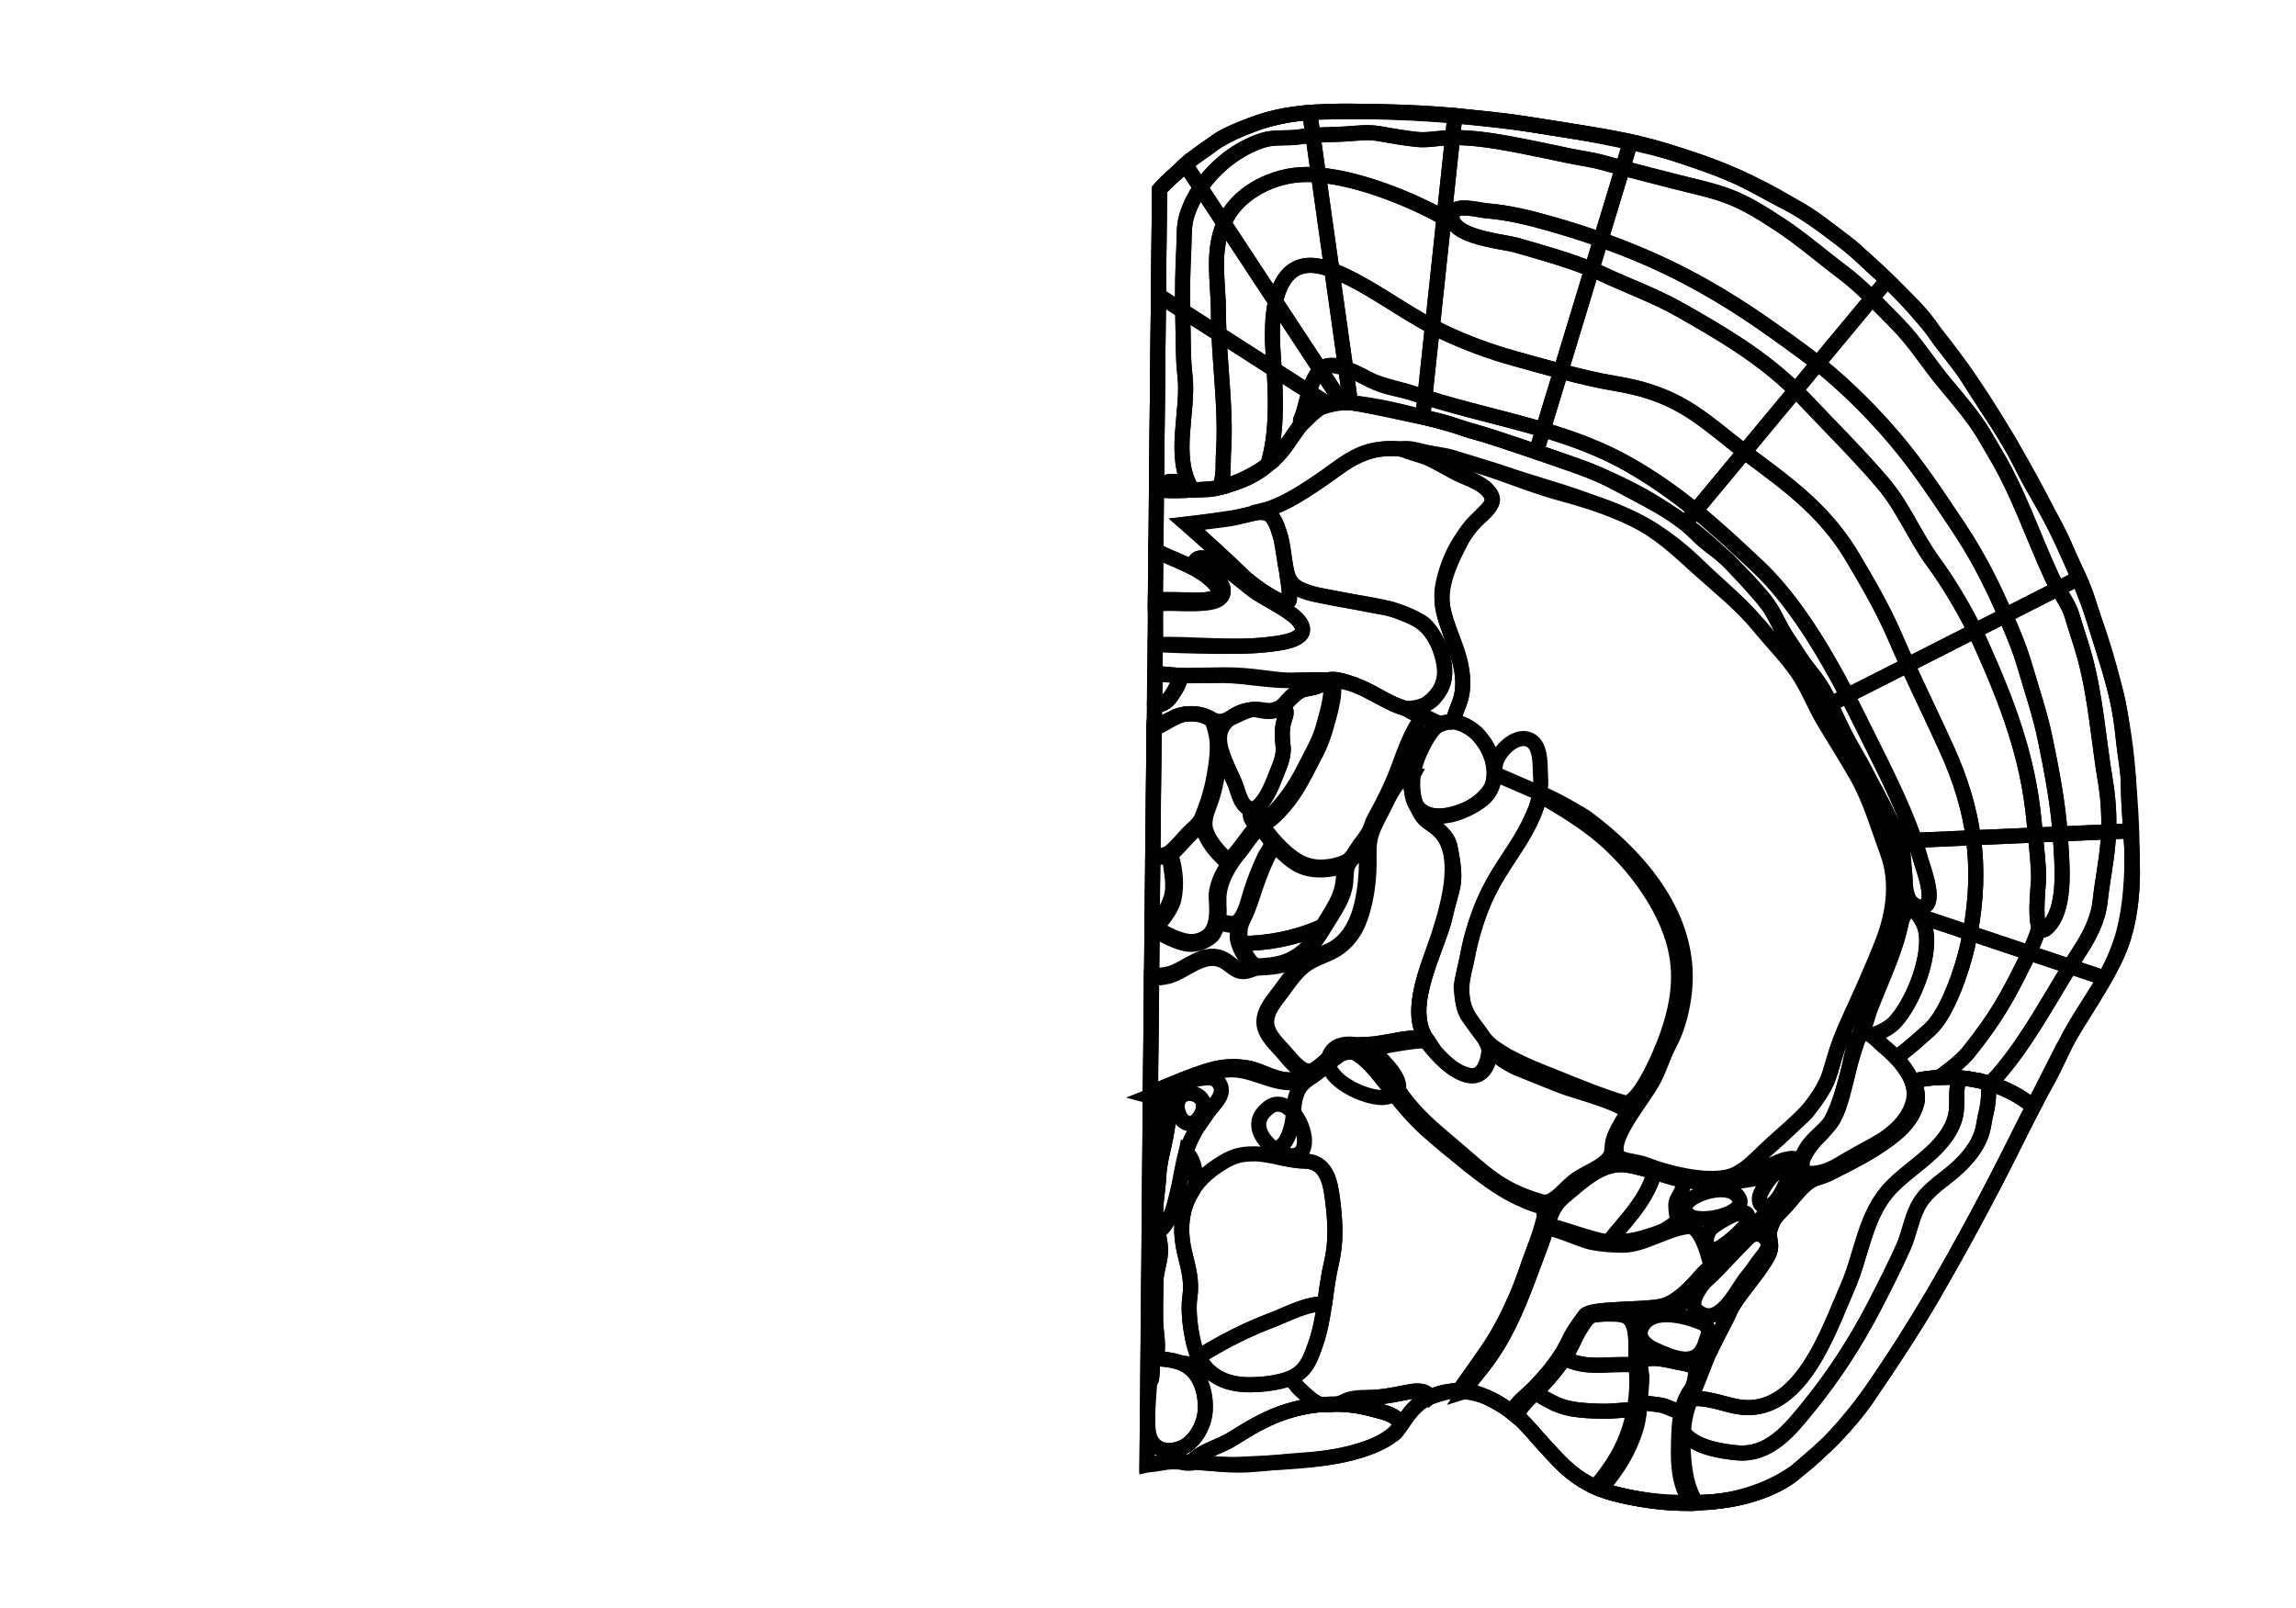 <?xml version="1.0" encoding="utf-8"?>
<!-- Generator: Adobe Illustrator 16.0.0, SVG Export Plug-In . SVG Version: 6.00 Build 0)  -->
<!DOCTYPE svg PUBLIC "-//W3C//DTD SVG 1.1//EN" "http://www.w3.org/Graphics/SVG/1.1/DTD/svg11.dtd">
<svg version="1.1" id="Layer_1" xmlns="http://www.w3.org/2000/svg" xmlns:xlink="http://www.w3.org/1999/xlink" x="0px" y="0px"
	 width="9744.01px" height="6823.46px" viewBox="0 0 9744.01 6823.46" enable-background="new 0 0 9744.01 6823.46"
	 xml:space="preserve">
<g transform="scale(1.0)">
	<g id="_x31_80629725" transform=" scale(1.0, 1.0)">
		<path id="_x31_80629727" fill="none" stroke="#010101" stroke-width="64" d="M4867.557,6217.137
			c142.965-34.621,261.404,5.303,403.885-2.748c177.35-10.029,483.051-9.391,630.906-120.682
			c58.223-43.855,71.319-108.236,134.871-147.332c163.478-100.567,332.779-11.635,450.838,113.754
			c119.888,127.326,184.477,234.402,367.609,280.537c287.517,72.438,599.085,58.277,826.93-143.084
			c210.055-185.617,358.764-436.372,502.364-672.602c205.727-338.418,374.862-696.033,555.089-1047.86
			c85.113-166.141,201.203-299.968,260.825-479.979c69.455-209.695,46.754-509.371,29.365-728.26
			c-41.878-527.231-286.461-1040.461-559.539-1486.628c-360.476-588.947-820.567-1014.68-1519.232-1170.581
			c-440.978-98.398-929.327-152.344-1380.482-134.504c-201.269,7.964-405.631,94.685-550.563,232.456
			c-25.463,24.199-69.367,59.71-99.422,94.472c-0.381,52.258-11.205,1095.632-12.814,1253.542L4867.557,6217.137z"/>
		<path id="_x31_80629728" fill="none" stroke="#010101" stroke-width="64" d="M4920.999,804.069
			c30.034-34.698,68.45-65.906,106.013-102.316c35.137-34.059,81.592-58.14,123.043-92.291
			c42.813-35.25,112.201-60.313,163.724-80.19c136.162-52.528,279.358-58.143,424.292-57.284
			c155.605,0.957,318.081,5.909,472.847,22c91.804,9.513,182.711,17.831,273.775,32.83c68.037,11.229,133.227,21.84,201.493,32.104
			c136.619,20.683,285.719,47.712,417.961,92.187c123.254,41.497,235,76.729,348.797,139.672
			c53.271,29.433,109.709,58.155,163.212,86.997c56.718,30.579,105.122,65.984,154.767,104.888
			c41.15,32.221,71.914,51.059,111.651,88.908c49.785,47.369,116.211,105.579,164.628,154.349
			c63.367,63.824,111.162,107.463,157.337,177.221c50.463,76.331,107.716,135.201,155.987,212.921
			c73.555,118.56,157.082,231.494,218.395,356.772c58.878,120.357,136.933,232.647,188.714,356.206
			c32.129,76.537,71.234,146.974,94.718,223.729c39.268,128.125,83.038,256.141,116.654,385.776
			c18.505,71.438,26.641,143.156,34.384,216.355c6.231,59.004,18.729,115.544,19.176,175.236
			c0.893,125.625,18.401,250.586,17.265,376.27c-0.886,101.258-13.686,214.215-50.428,309.581
			c-47.7,123.853-129.26,230.177-195.793,344.21c-43.593,74.516-75.148,155.082-117.092,230.357
			c-46.618,83.624-92.318,173.49-134.442,258.639c-108.715,219.67-222.575,428.006-344.748,641.324
			c-83.315,145.508-187.913,300.396-277.181,432.861c-41.199,61.178-89.496,117.76-140.308,171.277
			c-51.649,54.328-111.349,102.121-167.46,151.805c-35.483,31.38-79.842,55.557-123.455,73.504
			c-142.162,58.706-283.464,62.852-434.625,53.697c-46.256-2.791-108.086-11.289-153.676-20.312
			c-96.436-19.057-172.037-46.912-247.518-108.914c-31.229-25.674-69.645-67.449-107.845-108.627
			c-23.782-25.602-62.679-72.503-83.579-93.553c-21.564-21.724-37.213-34.709-18.885-63.572
			c18.406-29.016,52.805-56.912,76.879-81.939c57.342-59.699,112.268-125.723,146.924-200.989
			c16.52-35.784,38.056-69.597,61.219-101.089c23.545-32.006,153.66-7.449,225.166-19.425
			c52.686-8.807,116.158-6.604,156.674-30.591c41.199-24.426,76.458-70.213,112.172-101.816
			c50.193-44.245,96.191-96.762,142.895-144.747c110.716-113.86,224.945-211.575,265.322-368.456
			c16.042-62.443,90.48-104.166,123.889-160.14c50.148-83.96,68.762-192.114,102.66-303.47
			c31.953-105.064,78.73-211.551,135.759-351.058c8.397-20.567,130.497-284.961,62.506-506.518
			c-28.288-92.093-67.437-180.646-116.687-265.203c-64.757-111.355-130.58-243.878-180.244-354.277
			c-10.8-24.004-34.847-67.798-49.348-89.908c-26.193-40.029-60.023-75.005-86.438-115.259
			c-22.568-34.353-44.395-67.664-64.841-103.333c-20.596-35.897-40.034-82.25-65.774-114.926
			c-49.327-62.584-101.37-116.954-156.598-175.435c-33.378-35.268-74.205-62.214-111.234-93.21
			c-32.78-27.395-58.678-59.105-92.911-84.211c-84.056-61.783-177.142-106.276-268.979-156.103
			c-61.572-33.444-115.652-57.317-184.467-80.878c-75.775-25.925-163.141-57.226-239.383-82.188
			c-66.272-21.68-129.979-44.602-197.506-62.434c-36.043-9.456-69.256-23.566-104.167-34.198
			c-34.681-10.558-72.838-19.217-108.304-26.59c-83.151-17.229-162.751-36.878-246.223-52.181
			c-76.799-14.131-173.687-25.322-232.416,37.924c-44.52,47.931-77.955,106.431-119.943,156.61
			c-54.618,65.363-112.917,108.271-195.098,136.038c-26.469,8.968-56.252,18.945-83.871,23.301
			c-22.129,3.514-252.535,21.557-252.395-0.046L4920.999,804.069z"/>
		<path id="_x31_80629831" fill="none" stroke="#010101" stroke-width="64" d="M6174.438,490.392l-0.505,5.713l-9.392,87.966
			c-12.021,0.19-23.825,0.677-35.483,1.613c-41.429,3.189-77.947,10.433-120.201,5.673c-51.787-5.887-104.292-14.823-155.295-24.042
			c-48.974-8.905-97.289-1.322-147.211,1.494c-45.641,2.633-89.821,2.533-134.408,5.844l-13.732-97.456
			c59.41-4.81,119.448-5.608,179.857-5.213C5881.504,472.833,6030.76,477.144,6174.438,490.392z"/>
		<path id="_x31_80629830" fill="none" stroke="#010101" stroke-width="64" d="M6164.542,584.071l-36.312,340.225
			c-135.298-76.425-356.257-166.838-532.682-181.641l-23.606-168c44.589-3.312,88.773-3.212,134.41-5.844
			c49.924-2.817,98.235-10.401,147.209-1.494c51.001,9.218,103.509,18.153,155.295,24.041c42.252,4.759,78.774-2.485,120.203-5.674
			C6140.713,584.749,6152.521,584.259,6164.542,584.071z"/>
		<path id="_x31_80629829" fill="none" stroke="#010101" stroke-width="64" d="M6128.229,924.294l-49.28,462.015
			c-144.911-76.512-273.773-179.385-426.663-240.23l-56.74-403.426C5771.973,757.457,5992.932,847.871,6128.229,924.294z"/>
		<path id="_x31_80629828" fill="none" stroke="#010101" stroke-width="64" d="M6078.949,1386.309l-31.909,299.354
			c-14.009-4.432-27.939-8.937-41.862-13.666c-63.348-21.507-126.658-32.102-189.051-58.646c-0.076-0.075-0.227-0.076-0.302-0.152
			c-23.157-13.125-48.349-25.898-72.964-36.291c-10.541-5.071-21.311-9.919-32.02-13.949l-58.555-416.879
			C5805.176,1206.924,5934.038,1309.797,6078.949,1386.309z"/>
		<path id="_x31_80629827" fill="none" stroke="#010101" stroke-width="64" d="M6047.038,1685.664l-8.971,83.741
			c-94.571-24.833-207.533-51.315-290.492-58.371c-5.703-0.72-11.405-1.367-17.185-1.938l0.418-4.303l-19.679-140.05
			c10.331,3.509,20.956,7.613,31.729,12.166c27.07,12.94,52.689,27.573,72.966,36.292c0.075,0.076,0.224,0.078,0.302,0.151
			c58.943,33.271,125.697,37.213,189.051,58.646C6019.101,1676.727,6033.031,1681.231,6047.038,1685.664z"/>
		<path id="_x31_80629836" fill="none" stroke="#010101" stroke-width="64" d="M5558.213,477.198l13.732,97.455
			c-19.1,1.312-38.279,3.295-57.699,6.384c-49.371,7.723-105.633-1.173-153.049,13.767
			c-104.631,32.99-202.33,108.208-266.25,201.847l-64.518-98.136c34.668-32.355,79.467-56.005,119.625-89.055
			c42.815-35.25,112.203-60.314,163.726-80.192C5393.209,498.653,5475.037,483.947,5558.213,477.198z"/>
		<path id="_x31_80629835" fill="none" stroke="#010101" stroke-width="64" d="M5571.943,574.653l23.604,168
			c-31.981-2.664-62.412-2.862-90.688-0.074c-123.504,12.252-255.352,83.526-307.236,197.392c-1.15,2.514-2.302,5.102-3.31,7.618
			l-99.37-150.94c63.924-93.638,161.623-168.856,266.254-201.846c47.416-14.94,103.678-6.045,153.049-13.767
			C5533.666,577.947,5552.846,575.966,5571.943,574.653z"/>
		<path id="_x31_80629834" fill="none" stroke="#010101" stroke-width="64" d="M5652.288,1146.079
			c-0.076-0.002-0.227-0.004-0.299-0.079c-146.829-58.265-213.515,18.792-238.816,134.161l-218.859-332.573
			c1.006-2.514,2.157-5.103,3.31-7.618c51.883-113.864,183.732-185.138,307.236-197.392c28.278-2.788,58.707-2.59,90.688,0.075
			L5652.288,1146.079z"/>
		<path id="_x31_80629833" fill="none" stroke="#010101" stroke-width="64" d="M5652.288,1146.079l58.554,416.879
			c-29.562-11.328-59.027-17.387-83.688-8.772c-0.223,0.072-0.451,0.145-0.682,0.292c-0.223-0.002-0.373,0.071-0.6,0.217
			c-5.051,1.585-9.506,3.849-13.297,6.934c-0.077,0-0.223,0.073-0.305,0.22c-3.104,2.124-6.055,4.547-8.938,7.194l-190.161-288.881
			c25.302-115.37,91.987-192.425,238.813-134.161C5652.062,1146.077,5652.212,1146.078,5652.288,1146.079z"/>
		<path id="_x31_80629832" fill="none" stroke="#010101" stroke-width="64" d="M5711.128,1564.743l19.677,140.051l-0.418,4.302
			c-12.008-1.148-24.102-1.85-36.195-1.958l-89.678-136.301c0.764-1.106,1.6-2.212,2.441-3.319c1.6-2.14,3.347-3.978,5.316-5.667
			c0.082-0.147,0.229-0.22,0.305-0.22c4.16-2.861,8.62-5.196,13.299-6.934c0.225-0.147,0.375-0.219,0.598-0.217
			C5647.201,1548.205,5677.656,1553.38,5711.128,1564.743z"/>
		<path id="_x31_80629814" fill="none" stroke="#010101" stroke-width="64" d="M8767.638,2329.04
			c17.82,42.555,37.845,83.196,56.134,124.045l-4.9,2.108l-84.902,43.114c-8.789-14.703-17.201-29.626-24.482-45.285
			c-82.78-178.628-142.959-363.146-244.994-532.594c-14.996-24.856-29.086-50.598-44.164-75.68
			c-45.948-76.659-109.893-149.993-167.194-218.811c-68.372-82.06-125.278-174.932-200.839-251.189
			c-35.922-36.26-71.084-73.323-107.311-109.065l60.252-72.514l4.023-4.194c13.396,12.669,26.191,25.108,37.941,36.943
			c63.369,63.824,111.162,107.465,157.337,177.223c50.463,76.33,107.72,135.2,155.991,212.921
			c73.551,118.56,157.078,231.494,218.391,356.772C8637.798,2093.191,8715.853,2205.48,8767.638,2329.04z"/>
		<path id="_x31_80629813" fill="none" stroke="#010101" stroke-width="64" d="M8733.969,2498.307l-223.19,113.363
			c-5.215-12.073-10.648-24.371-16.231-36.896c-52.949-119.932-114.063-234.889-188.074-345.063
			c-86.156-128.178-161.909-244.452-261.166-362.428c-95.021-112.962-211.202-229.009-330.447-324.595l230.125-277.005
			c36.227,35.74,71.389,72.805,107.311,109.064c75.564,76.257,132.467,169.128,200.839,251.189
			c57.302,68.818,121.246,142.15,167.194,218.812c15.078,25.082,29.168,50.821,44.166,75.679
			c102.033,169.447,162.212,353.965,244.992,532.595C8716.768,2468.679,8725.18,2483.604,8733.969,2498.307z"/>
		<path id="_x31_80629812" fill="none" stroke="#010101" stroke-width="64" d="M8510.778,2611.67l-129.764,65.875
			c-50.206-101.793-112.188-205.028-177.254-294.112c-77.954-106.869-126.347-231.289-212.921-332.889
			c-104.465-122.625-223.866-240.335-334.546-357.668c-11.742-12.503-23.718-24.639-35.844-36.553l94.409-113.634
			c119.245,95.584,235.426,211.632,330.449,324.595c99.255,117.975,175.01,234.25,261.164,362.428
			c74.011,110.174,135.125,225.132,188.077,345.062C8500.13,2587.299,8505.563,2599.598,8510.778,2611.67z"/>
		<path id="_x31_80629811" fill="none" stroke="#010101" stroke-width="64" d="M8381.013,2677.546l-285.427,145.021
			c-18.67-40.853-37.039-81.85-54.874-123.216c-51.016-118.208-112.536-222.479-177.534-332.72
			c-107.835-182.866-251.786-294.561-421.818-420.076c-12.828-9.469-25.429-19.087-38.03-28.925l217.117-261.311
			c12.128,11.914,24.102,24.049,35.845,36.554c110.681,117.335,230.078,235.043,334.549,357.668
			c86.572,101.6,134.967,226.021,212.921,332.89C8268.827,2472.517,8330.811,2575.751,8381.013,2677.546z"/>
		<path id="_x31_80629810" fill="none" stroke="#010101" stroke-width="64" d="M8095.586,2822.567l-255.751,129.853
			c-100.812-193.567-228.855-406.387-378.964-547.686c-90.281-85.005-175.279-164.096-265.072-237.288l207.535-249.815
			c12.599,9.839,25.201,19.455,38.025,28.926c170.034,125.515,313.985,237.211,421.82,420.075
			c64.998,110.242,126.521,214.512,177.536,332.719C8058.547,2740.718,8076.916,2781.715,8095.586,2822.567z"/>
		<path id="_x31_80629809" fill="none" stroke="#010101" stroke-width="64" d="M7839.835,2952.42l-71.377,36.254
			c-5.37-11.481-10.737-22.961-16.18-34.369c-29.423-61.812-74.282-105.946-111.719-163.078
			c-20.346-31.069-40.313-62.354-61.487-93.28c-7.035-10.238-13.388-20.76-19.44-31.357c-0.296-0.523-0.59-1.12-0.886-1.643
			c-11.572-21.784-23.199-45.868-36.051-67.812c-0.147-0.299-0.291-0.521-0.441-0.746c-11.29-20.221-23.559-39.931-39.005-58.259
			c-42.315-50.272-87.884-98.348-134.9-144.355c-1.117-1.199-2.228-2.471-3.417-3.668c-8.402-8.837-17.182-17.156-26.269-25.108
			c-0.146-0.075-0.222-0.227-0.372-0.299c-48.441-46.096-99.166-90.206-152.17-131.296c-4.764-4.275-9.68-8.476-14.746-12.531
			l44.424-53.425c89.795,73.194,174.797,152.286,265.072,237.29C7610.979,2546.033,7739.022,2758.852,7839.835,2952.42z"/>
		<path id="_x31_80629826" fill="none" stroke="#010101" stroke-width="64" d="M6686.188,558.92
			c75.776,11.449,155.359,24.86,233.777,42.197l-0.71,3.187l-33.118,108.837c-26.904-7.147-53.729-14.515-80.4-22.107
			c-46.897-13.414-94.326-19.04-141.867-28.82c-86.229-17.853-171.019-36.508-258.022-52.438
			c-75.971-13.823-161.72-26.992-241.309-25.706l9.395-87.967l0.504-5.711c12.238,1.15,24.394,2.372,36.48,3.593
			c91.8,9.515,182.707,17.831,273.773,32.831C6552.729,538.047,6617.921,548.655,6686.188,558.92z"/>
		<path id="_x31_80629825" fill="none" stroke="#010101" stroke-width="64" d="M6886.139,713.141l-92.453,304.229
			c-67.154-23.843-135.309-45.466-204.236-65.241c-96.721-27.747-185.462-49.926-282.383-57.704
			c-32.584-2.595-136.492-33.153-144.664,16.44c-2.242,13.717,0.715,25.918,7.666,36.67l-1.359,0.806
			c-12.396-7.759-25.91-15.824-40.479-24.048l36.312-340.225c79.587-1.286,165.336,11.883,241.309,25.706
			c87,15.931,171.791,34.586,258.021,52.438c47.543,9.782,94.968,15.408,141.869,28.821
			C6832.41,698.626,6859.234,705.995,6886.139,713.141z"/>
		<path id="_x31_80629824" fill="none" stroke="#010101" stroke-width="64" d="M6793.686,1017.371l-38.406,126.163
			c-104.687-42.593-214.01-72.382-322.64-103.724c-45.029-12.954-222.046-28.43-262.571-92.275
			c-6.949-10.752-9.906-22.954-7.666-36.67c8.172-49.594,112.08-19.037,144.664-16.44c96.921,7.778,185.66,29.957,282.383,57.703
			C6658.377,971.905,6726.531,993.528,6793.686,1017.371z"/>
		<path id="_x31_80629823" fill="none" stroke="#010101" stroke-width="64" d="M6755.279,1143.536l-131.33,432.173
			c-65.269-17.293-130.375-35.995-194.584-53.649c-103.403-28.326-209.396-67.664-305.936-113.45
			c-15.027-7.114-29.832-14.597-44.48-22.3l49.284-462.015c14.565,8.224,28.083,16.288,40.478,24.048l1.357-0.806
			c40.525,63.845,217.542,79.321,262.571,92.274C6541.273,1071.153,6650.593,1100.942,6755.279,1143.536z"/>
		<path id="_x31_80629822" fill="none" stroke="#010101" stroke-width="64" d="M6623.949,1575.708l-75.415,247.885
			c-165.933-49.382-337.249-85.669-501.498-137.93l31.911-299.355c14.648,7.704,29.451,15.188,44.479,22.302
			c96.539,45.785,202.532,85.124,305.938,113.449C6493.58,1539.713,6558.681,1558.416,6623.949,1575.708z"/>
		<path id="_x31_80629821" fill="none" stroke="#010101" stroke-width="64" d="M6548.536,1823.593l-28.457,93.66l-0.075,0.148
			c-7.639-2.592-15.355-5.258-23.14-7.93c-120.853-41.547-204.571-69.104-311.785-99.618c-0.075-0.001-0.229-0.078-0.298-0.152
			c-12.73-4.421-25.531-8.842-38.489-12.818c-28.765-8.796-59.946-16.206-90.014-22.714c-5.997-1.538-12.063-3.151-18.209-4.766
			l8.971-83.739C6211.287,1737.925,6382.604,1774.212,6548.536,1823.593z"/>
		<path id="_x31_80629820" fill="none" stroke="#010101" stroke-width="64" d="M8009.26,1188.976l-4.023,4.194l-60.252,72.512
			c-39.125-38.885-79.619-76.221-123.988-109.586c-89.926-67.553-174.748-142.038-269.019-203.767
			c-68.891-45.166-138.239-89.594-215.711-118.95c-75.746-28.67-155.915-44.017-234.153-64.47
			c-72.09-18.838-144.334-36.715-215.975-55.768l33.118-108.839l0.712-3.185c62.975,13.781,125.247,30.153,184.182,49.988
			c123.254,41.497,235,76.729,348.797,139.671c53.271,29.434,109.709,58.155,163.212,86.997
			c56.718,30.58,105.124,65.985,154.769,104.889c41.146,32.221,71.911,51.059,111.647,88.909
			C7920.304,1107.472,7967.514,1149.549,8009.26,1188.976z"/>
		<path id="_x31_80629819" fill="none" stroke="#010101" stroke-width="64" d="M7820.996,1156.098
			c44.369,33.363,84.863,70.699,123.988,109.586l-230.125,277.003c-20.045-16.142-40.104-31.615-60.239-46.421
			c-167.202-123.041-310.218-223.519-493.849-319.978c-118.457-62.241-241.079-114.425-367.086-158.917l92.455-304.23
			c71.639,19.056,143.885,36.932,215.979,55.77c78.234,20.452,158.403,35.801,234.151,64.472
			c77.468,29.354,146.821,73.782,215.709,118.948C7646.248,1014.06,7731.07,1088.543,7820.996,1156.098z"/>
		<path id="_x31_80629818" fill="none" stroke="#010101" stroke-width="64" d="M7714.859,1542.687l-94.409,113.634
			c-145.44-142.52-313.124-240.913-489.952-341.1c-101.602-57.561-214.411-98.891-319.715-147.652
			c-18.317-8.479-36.877-16.441-55.504-24.034l38.406-126.163c126.003,44.492,248.625,96.676,367.084,158.917
			c183.633,96.459,326.646,196.936,493.851,319.977C7674.756,1511.072,7694.814,1526.545,7714.859,1542.687z"/>
		<path id="_x31_80629817" fill="none" stroke="#010101" stroke-width="64" d="M7620.45,1656.321l-217.118,261.311
			c-69.328-53.708-135.922-111.028-208.677-160.461c-105.656-71.926-211.011-108.141-336.43-128.945
			c-77.94-12.951-156.341-31.771-234.272-52.519l131.326-432.171c18.629,7.591,37.187,15.555,55.508,24.032
			c105.3,48.762,218.109,90.092,319.711,147.653C7307.326,1415.408,7475.01,1513.802,7620.45,1656.321z"/>
		<path id="_x31_80629816" fill="none" stroke="#010101" stroke-width="64" d="M7403.332,1917.632l-207.533,249.815
			c-87.703-71.618-180.056-137.412-286.363-197.615c-113.701-64.425-235.797-109.031-360.899-146.238l75.417-247.887
			c77.934,20.748,156.336,39.568,234.276,52.52c125.417,20.803,230.77,57.018,336.43,128.944
			C7267.41,1806.604,7334.002,1863.924,7403.332,1917.632z"/>
		<path id="_x31_80629815" fill="none" stroke="#010101" stroke-width="64" d="M7195.797,2167.447l-44.426,53.426
			c-3.428-2.852-7.005-5.558-10.582-8.189c-15.74-11.574-31.781-22.484-48.053-33.023c0,0-0.078-0.001-0.152-0.077
			c-40.59-28.132-82.545-54.346-125.885-78.273c-62.012-34.336-120.488-61.887-177.427-85.786
			c-30.746-13.79-62.175-26.1-97.516-38.298c-56.741-21-113.28-39.848-171.757-59.825l0.077-0.148l28.457-93.66
			c125.103,37.207,247.196,81.811,360.897,146.238C7015.741,2030.034,7108.096,2095.828,7195.797,2167.447z"/>
		<path id="_x31_80629808" fill="none" stroke="#010101" stroke-width="64" d="M9032.563,3330.137
			c0.46,65.489,5.429,130.864,9.94,196.241l-93.664,4.056c2.926-73.101-1.908-144.27-14.083-217.437
			c-28.959-173.393-40.249-348.187-85.616-518.686c-15.919-59.981-37.036-118.305-54.242-177.408
			c-12.702-43.769-37.95-80.373-60.93-118.596l84.902-43.114l4.9-2.108c14.619,32.725,28.11,65.587,38.58,99.685
			c39.268,128.125,83.038,256.142,116.658,385.773c18.5,71.439,26.641,143.158,34.38,216.357
			C9019.625,3213.904,9032.121,3270.442,9032.563,3330.137z"/>
		<path id="_x31_80629807" fill="none" stroke="#010101" stroke-width="64" d="M8934.757,3312.997
			c12.174,73.165,17.009,144.334,14.083,217.437l-205.748,8.985c-10.087-137.44-36.734-273.174-64.502-408.024
			c-20.338-98.627-55.21-200.879-83.369-297.721c-23.664-81.285-51.984-148.285-84.441-222.002l223.189-113.365
			c22.979,38.22,48.228,74.827,60.93,118.596c17.206,59.104,38.323,117.424,54.242,177.409
			C8894.508,2964.809,8905.799,3139.601,8934.757,3312.997z"/>
		<path id="_x31_80629806" fill="none" stroke="#010101" stroke-width="64" d="M8743.092,3539.419l-104.863,4.548
			c-2.461-24.078-4.714-46.224-6.408-64.056c-25.859-270.922-113.624-498.895-220.577-738.175
			c-9.482-21.244-19.554-42.718-30.23-64.195l129.766-65.875c32.458,73.719,60.778,140.721,84.442,222.005
			c28.159,96.842,63.031,199.091,83.369,297.719C8706.357,3266.247,8733.005,3401.979,8743.092,3539.419z"/>
		<path id="_x31_80629805" fill="none" stroke="#010101" stroke-width="64" d="M8638.229,3543.969l-263.556,11.512
			c-16.71-122.502-53.403-244.661-111.676-373.479c-54.445-120.542-112.366-239.258-167.411-359.431l285.427-145.023
			c10.68,21.477,20.749,42.95,30.23,64.194c106.953,239.281,194.718,467.254,220.577,738.175
			C8633.515,3497.746,8635.768,3519.892,8638.229,3543.969z"/>
		<path id="_x31_80629804" fill="none" stroke="#010101" stroke-width="64" d="M8374.673,3555.48l-248.972,10.9
			c-58.895-170.476-151.938-344.889-228.273-500.075c-18.033-36.689-37.257-74.875-57.593-113.886l255.747-129.853
			c55.049,120.175,112.97,238.89,167.415,359.431C8321.27,3310.816,8357.963,3432.979,8374.673,3555.48z"/>
		<path id="_x31_80629803" fill="none" stroke="#010101" stroke-width="64" d="M8125.701,3566.381l-64.801,2.828
			c-11.762-32.846-25.936-64.969-41.543-96.443c-0.217-0.597-0.51-1.118-0.807-1.641c-32.418-70.6-73.693-141.872-108.24-209.522
			c-19.594-38.334-42.59-74.923-62.945-112.298c-28.543-52.379-53.535-106.579-78.908-160.559l0.001-0.072l71.377-36.255
			c20.34,39.009,39.56,77.195,57.593,113.884C7973.764,3221.492,8066.807,3395.908,8125.701,3566.381z"/>
		<path id="_x31_80629802" fill="none" stroke="#010101" stroke-width="64" d="M9049.832,3706.403
			c-0.888,101.261-13.684,214.217-50.425,309.584c-18.218,47.354-41.443,92.206-66.909,135.856l-0.749-0.452l-147.14-49.36
			c13.52-21.78,27.112-43.26,41.004-64.52c41.527-63.547,78.852-135.152,86.914-210.66c9.299-86.779,27.674-171.625,34.197-258.425
			c0.958-12.761,1.688-25.375,2.115-37.993l93.664-4.06C9046.627,3586.327,9050.373,3646.273,9049.832,3706.403z"/>
		<path id="_x31_80629801" fill="none" stroke="#010101" stroke-width="64" d="M8743.092,3539.419l205.748-8.985
			c-0.428,12.618-1.157,25.232-2.113,37.991c-6.525,86.802-24.9,171.647-34.199,258.425c-8.062,75.51-45.387,147.111-86.914,210.662
			c-13.892,21.26-27.484,42.739-41.004,64.518l-173.055-57.98c16.667-35.785,35.529-80.082,41.913-109.204l0.074-0.001
			c8.154,18.342,22.795,19.508,47.914-12.115c68.051-85.584,49.059-264.234,43.016-363.624
			C8744.088,3552.496,8743.627,3545.959,8743.092,3539.419z"/>
		<path id="_x31_80629800" fill="none" stroke="#010101" stroke-width="64" d="M8744.472,3559.105
			c6.043,99.391,25.032,278.043-43.014,363.625c-25.121,31.625-39.762,30.455-47.916,12.117
			c-19.238-43.678-1.486-185.396-1.668-211.607c-0.375-44.178-7.436-117.74-13.646-179.271l104.863-4.545
			C8743.627,3545.959,8744.088,3552.496,8744.472,3559.105z"/>
		<path id="_x31_80629799" fill="none" stroke="#010101" stroke-width="64" d="M8653.542,3934.846l-0.074-0.001
			c-6.384,29.122-25.246,73.419-41.913,109.204l-250.334-83.92c26.236-140.973,31.416-272.932,13.452-404.648l263.556-11.512
			c6.21,61.529,13.271,135.094,13.646,179.271C8652.056,3749.449,8634.304,3891.168,8653.542,3934.846z"/>
		<path id="_x31_80629798" fill="none" stroke="#010101" stroke-width="64" d="M8374.673,3555.48
			c17.964,131.717,12.784,263.676-13.452,404.648l-216.711-72.7c-32.666-46.03-58.13-24.433-73.139,17.829
			c2.376-12.229,4.456-24.61,6.164-37.143c2.85-21.206,4.864-42.424,5.982-63.643c6.924,6.295,15.701,15.062,24.863,23.164
			c0,0,0.074,0,0.074,0.072c8.002,11.134,18.592,18.729,32.541,21.154c0.602,0.082,1.199,0.234,1.801,0.315
			c88.91,12.679,18.51-164.358,8.73-199.931c-7.534-27.464-16.27-55.083-25.826-82.863L8374.673,3555.48z"/>
		<path id="_x31_80629797" fill="none" stroke="#010101" stroke-width="64" d="M8151.527,3649.244
			c9.779,35.574,80.18,212.611-8.732,199.93c-0.6-0.079-1.197-0.23-1.799-0.315c-9.518-2.235-21.301-11.176-32.541-21.155
			c0-0.072-0.074-0.07-0.074-0.07c-13.188-18.308-19.59-46.281-23.039-76.75c0.004-0.074,0.004-0.224,0.006-0.299
			c-0.22-22.274-1.57-44.707-4.427-67.008c-1.335-30.967-2.545-59.264-7.92-77.506c-3.632-12.43-7.716-24.719-12.101-36.859
			l64.801-2.83C8135.258,3594.157,8143.992,3621.78,8151.527,3649.244z"/>
		<path id="_x31_80629841" fill="none" stroke="#010101" stroke-width="64" d="M5030.426,698.517l64.518,98.136
			c-24.793,36.304-44.502,75.473-57.537,115.967c-14.898,46.343-10.897,95.527-13.416,143.466
			c-4.487,86.303-6.229,175.823-4.942,263.292l-102.646-65.811l4.598-449.498c30.034-34.698,68.45-65.905,106.013-102.316
			C5028.15,700.648,5029.291,699.544,5030.426,698.517z"/>
		<path id="_x31_80629840" fill="none" stroke="#010101" stroke-width="64" d="M5094.941,796.65l99.368,150.939
			c-53.11,124.099-23.444,250.284-23.337,379.466c0.066,30.44,0.883,60.812,2.151,91.041l-154.078-98.719
			c-1.286-87.467,0.457-176.988,4.944-263.293c2.517-47.938-1.486-97.122,13.414-143.465
			C5050.441,872.126,5070.154,832.956,5094.941,796.65z"/>
		<path id="_x31_80629839" fill="none" stroke="#010101" stroke-width="64" d="M5194.313,947.59l218.859,332.572
			c-13.944,63.426-15.388,138.398-10.769,208.822c1.689,25.629,3.445,52.151,5.122,79.337l-234.4-150.225
			c-1.269-30.229-2.087-60.601-2.151-91.041C5170.865,1197.873,5141.199,1071.689,5194.313,947.59z"/>
		<path id="_x31_80629838" fill="none" stroke="#010101" stroke-width="64" d="M5413.173,1280.162
			c-13.944,63.426-15.388,138.398-10.769,208.822c1.689,25.629,3.445,52.151,5.122,79.337l142.51,91.34l5.747,3.689
			c4.59-15.03,9.549-29.76,15.243-43.295c8.702-20.561,19.104-38.582,32.308-51.012L5413.173,1280.162z"/>
		<path id="_x31_80629837" fill="none" stroke="#010101" stroke-width="64" d="M5604.514,1570.837l89.678,136.3
			c-21.49-0.12-42.771,1.843-62.887,7.08l-0.727-2.901l-74.795-47.966c4.588-15.03,9.547-29.761,15.243-43.295
			C5581.425,1602.85,5592.781,1586.767,5604.514,1570.837z"/>
		<path id="_x31_80629846" fill="none" stroke="#010101" stroke-width="64" d="M5058.277,2076.113l0.184,3.789
			c-1.803,0.132-3.607,0.19-5.41,0.247c-0.226,0.073-0.526,0.07-0.753,0.068c-11.198,0.049-22.47,0.317-33.821,1.032
			c11.879-1.304,20.171-3.604,21.033-7.159c7.765-31.931-53.635-30.923-73.926-30.364c-16.838,0.443-89.437,24.215-40.705,34.901
			c0.898,0.155,1.874,0.386,2.924,0.545c-4.504-0.41-8.484-0.82-11.709-1.369c-5.167-1.532-8.079-3.414-8.057-5.862l8.364-818.374
			l102.645,65.811c0.167,20.269,0.639,40.393,1.263,60.372c2.245,74.26-0.157,140.092,8.564,213.303
			C5046.93,1745.262,4972.91,1937.181,5058.277,2076.113z"/>
		<path id="_x31_80629845" fill="none" stroke="#010101" stroke-width="64" d="M5173.126,1418.096
			c7.44,169.043,30.454,335.852,19.099,506.284c-2.672,40.662,3.715,106.941-17.379,141.648l0.645,3.049
			c-5.044,1.142-10.09,2.136-15.055,2.908c-9.031,1.405-53.104,5.313-101.971,7.916l-0.188-3.788
			c-85.365-138.936-11.346-330.852-29.402-483.066c-8.72-73.207-6.318-139.039-8.564-213.302
			c-0.622-19.977-1.096-40.103-1.263-60.37L5173.126,1418.096z"/>
		<path id="_x31_80629844" fill="none" stroke="#010101" stroke-width="64" d="M5407.526,1568.321
			c7.819,131.999,11.05,278.807-26.962,403.044l0.377,0.449c-54.895,40.637-122.182,73.66-188.578,93.183
			c-0.227,0.07-0.378,0.144-0.605,0.143c-5.423,1.51-10.846,2.8-16.268,3.938l-0.645-3.048
			c21.096-34.708,14.707-100.987,17.379-141.648c11.357-170.433-11.658-337.24-19.099-506.284L5407.526,1568.321z"/>
		<path id="_x31_80629843" fill="none" stroke="#010101" stroke-width="64" d="M5550.036,1659.661l-142.51-91.34
			c7.819,131.999,11.05,278.807-26.962,403.044l0.377,0.449c2.042-1.543,4.012-3.008,5.98-4.624
			c18.272-16.169,35.516-34.278,52.48-54.543c17.343-20.703,33.197-42.834,48.975-65.038c9.849-15.133,19.547-29.968,29.906-43.98
			c0.148-6.831,0.515-13.51,1.032-19.961c13.516-28.462,23.015-75.742,36.47-120.317L5550.036,1659.661z"/>
		<path id="_x31_80629842" fill="none" stroke="#010101" stroke-width="64" d="M5630.578,1711.316l0.727,2.902
			c-26.973,7.032-51.678,20.024-71.965,41.818c-3.414,3.683-6.838,7.513-10.105,11.344c-0.152,0.072-0.228,0.146-0.305,0.292
			c-11.16,10.961-21.197,23.121-30.65,35.955c0.148-6.83,0.515-13.511,1.03-19.962c13.516-28.462,23.015-75.743,36.474-120.316
			L5630.578,1711.316z"/>
		<path id="_x31_80629796" fill="none" stroke="#010101" stroke-width="64" d="M8931.749,4151.392l0.749,0.452
			c-40.992,70.458-87.821,137.967-128.89,208.354c-43.592,74.516-75.148,155.084-117.091,230.359
			c-19.365,34.721-38.515,70.482-57.371,106.54c-52.372-43.832-113.508-75.785-178.744-96.418l2.871-8.736
			c133.631-143.347,227.735-322.611,331.336-489.913L8931.749,4151.392z"/>
		<path id="_x31_80629795" fill="none" stroke="#010101" stroke-width="64" d="M8611.555,4044.049l173.055,57.98
			c-103.601,167.302-197.705,346.566-331.336,489.915l-2.871,8.734c-70.327-22.309-145.375-31.377-219.047-27.81l-0.13-2.078
			c37.819-24.457,97.985-73.804,121.274-102.846c121.777-152.366,167.128-236.889,243.16-390.701
			C8600.265,4067.928,8605.792,4056.471,8611.555,4044.049z"/>
		<path id="_x31_80629794" fill="none" stroke="#010101" stroke-width="64" d="M8361.221,3960.129l250.334,83.92
			c-5.763,12.422-11.29,23.879-15.895,33.197c-76.032,153.811-121.383,238.335-243.164,390.703
			c-23.284,29.04-83.451,78.387-121.271,102.844l0.13,2.078c-34.505,1.622-68.662,5.99-101.872,13.118
			c-0.413,10.835,0.981,21.46,2.678,32.022l-10.085,1.543c-6.419-40.596-30.102-76.295-57.775-110.992
			c-5.418-6.805-11.211-13.32-17.305-19.685l14.838-11.222c45.949-33.074,85.252-70.285,126.953-107.107
			c76.66-67.688,140.402-261.552,161.44-356.766C8354.245,3995.703,8357.885,3977.845,8361.221,3960.129z"/>
		<path id="_x31_80629793" fill="none" stroke="#010101" stroke-width="64" d="M8144.51,3887.429l216.711,72.7
			c-3.336,17.716-6.976,35.574-10.993,53.652c-21.038,95.213-84.78,289.08-161.44,356.768
			c-41.701,36.819-81.004,74.029-126.951,107.105l-14.84,11.224c-18.289-19.169-38.998-36.658-58.815-53.54
			c-12.142-10.356-32.276-32.435-51.464-44.414c26.035,3.501,78.5-27.51,95.49-43.241c85.492-79.04,182.447-324.132,129.288-431.073
			C8155.604,3904.824,8149.914,3895.195,8144.51,3887.429z"/>
		<path id="_x31_80629729" fill="none" stroke="#010101" stroke-width="64" d="M8450.402,4600.679
			c-4.553-1.438-9.119-2.829-13.707-4.161c-38.902-11.301-79.107-18.62-119.604-22.071c-28.548-2.435-57.245-2.954-85.735-1.577
			c-34.505,1.624-68.662,5.992-101.872,13.117c-0.413,10.838,0.981,21.463,2.678,32.023c3.391,20.896,8.142,41.574,2.733,63.281
			c-13.082,52.149-47.637,95.568-88.488,129.869c-81.778,68.756-182.748,118.703-280.857,168.082
			c-66.615,33.478-73.291,3.053-164.607,115.449c-48.474,59.628-72.021,62.457-89.574,125.408
			c-5.926,21.251,0.961,38.686,2.785,58.678c1.508,14.27,0.446,29.775-9.516,48.914c-40.237,77.295-137.676,178.352-162.695,237.369
			c-16.858,39.656-55.26,106.766-83.833,168.121c-21.409,32.002-44.909,67.408-84.917,61.053
			c-16.578-6.733-38.176-9.229-51.581-11.861c-23.819-4.678-81.765-21.029-121.024-15.937c-30.2-3.022-52.681-15.519-57.92-49.112
			c0.631-57.223-3.473-117.273-47.395-133.416c-37.706-13.856-83.995-7.049-123.934-4.828
			c-44.695,2.482-76.913,78.035-94.713,116.645c-11.767,25.525-25.865,49.978-41.59,73.49
			c-30.647,45.834-67.485,88.062-105.371,127.52c-2.83,2.953-5.809,5.943-8.886,8.965c-23.048,22.664-51.743,47.362-67.976,72.995
			c-18.301,28.858-2.682,41.842,18.879,63.558c20.885,21.033,59.828,67.963,83.577,93.559
			c38.195,41.174,76.641,82.963,107.841,108.619c30.027,24.689,60.085,43.952,91.467,59.41c8.332,5.156,18.434,9.634,30.055,14.581
			c4.703,2.006,9.543,3.415,14.395,4.588l0.124,0.211c17.556,6.521,36.321,12.354,56.528,17.444
			c99.75,25.134,202.4,39.83,303.438,39.912c20.753,2.391,43.994-0.648,64.148-4.117c17.105-0.664,34.139-1.711,51.14-3.209
			c12.56-1.15,25.121-2.52,37.684-4.111c12.041-1.603,24.083-3.424,36.05-5.543c3.616-0.637,7.229-1.35,10.843-2.057
			c3.162-0.565,6.246-1.207,9.412-1.848c6.246-1.279,12.42-2.637,18.672-4.066c3.768-0.855,7.456-1.71,11.223-2.72
			c2.488-0.569,4.973-1.216,7.457-1.86c3.318-0.861,6.632-1.722,10.023-2.656c5.949-1.657,11.982-3.384,17.935-5.186
			c3.165-0.937,6.333-1.947,9.571-2.96c3.019-0.935,6.033-1.948,9.049-2.96c3.094-1.011,6.262-2.094,9.354-3.185
			c5.502-1.878,10.931-3.912,16.436-5.938c6.94-2.611,13.882-5.37,20.821-8.201c43.615-17.945,87.974-42.123,123.457-73.506
			c56.109-49.68,115.809-97.475,167.458-151.801c50.815-53.518,99.108-110.1,140.306-171.276
			c89.268-132.466,193.866-287.355,277.181-432.864c122.175-213.316,236.035-421.654,344.752-641.325
			c4.063-8.204,7.902-16.04,11.663-23.505c1.841-3.619,3.604-7.319,5.45-11.012c3.604-7.168,6.98-14.043,10.356-20.695
			c1.685-3.249,3.294-6.503,4.901-9.756c11.205-22.395,21.324-42.128,31.519-61.783c4.368-8.424,8.739-16.922,13.18-25.348
			C8576.774,4653.27,8515.639,4621.312,8450.402,4600.679z"/>
		<path id="_x31_80629792" fill="none" stroke="#010101" stroke-width="64" d="M8450.402,4600.679
			c-4.553-1.438-9.119-2.829-13.707-4.161c3.521,27.092,3.53,55.515,0.298,82.17c-0.005,0.02-0.007,0.035-0.009,0.056
			c-3.737,30.745-12.968,60.453-17.482,91.047c-10.945,74.259-53.842,130.897-107.311,182.06
			c-51.865,49.632-123.359,89.205-162.227,150.073c-36.938,57.838-45.16,131.166-73.081,192.964
			c-38.037,84.21-80.509,168.338-123.095,250.446c-77.371,149.179-169.234,291.124-275.399,421.946
			c-82.103,101.174-169.164,212.824-310.229,198.493c-67.272-6.833-181.668-24.499-224.203-88.667
			c-2,27.758-1.92,55.748-0.387,83.676c4.059,73.167,13.757,153.215,54.666,216.391c25.551-0.436,50.885-1.695,76.158-3.917
			c12.56-1.151,25.121-2.522,37.684-4.116c12.041-1.601,24.079-3.418,36.048-5.543c3.618-0.635,7.229-1.348,10.845-2.053
			c3.162-0.567,6.246-1.209,9.412-1.848c6.246-1.281,12.42-2.637,18.672-4.064c3.768-0.859,7.456-1.714,11.223-2.724
			c2.486-0.567,4.973-1.216,7.457-1.858c3.316-0.861,6.628-1.724,10.021-2.658c5.953-1.655,11.984-3.382,17.937-5.186
			c3.165-0.937,6.332-1.945,9.573-2.957c3.017-0.936,6.031-1.949,9.047-2.961c3.094-1.011,6.262-2.094,9.354-3.186
			c5.502-1.879,10.931-3.913,16.434-5.938c6.94-2.61,13.882-5.37,20.823-8.202c43.613-17.943,87.972-42.123,123.457-73.504
			c56.107-49.682,115.809-97.477,167.458-151.803c50.812-53.518,99.106-110.102,140.308-171.276
			c89.268-132.464,193.864-287.355,277.179-432.864c122.175-213.316,236.035-421.654,344.75-641.324
			c4.065-8.205,7.905-16.039,11.665-23.504c1.84-3.621,3.604-7.317,5.446-11.011c3.604-7.169,6.984-14.046,10.36-20.698
			c1.685-3.251,3.29-6.503,4.901-9.753c11.204-22.396,21.324-42.129,31.519-61.786c4.368-8.424,8.739-16.92,13.18-25.348
			C8576.774,4653.27,8515.639,4621.312,8450.402,4600.679z"/>
		<path id="_x31_80629784" fill="none" stroke="#010101" stroke-width="64" d="M7368.164,6165.772
			c141.062,14.331,228.123-97.323,310.226-198.495c106.165-130.82,198.028-272.764,275.399-421.944
			c42.586-82.108,85.056-166.239,123.095-250.448c27.921-61.796,36.143-135.127,73.081-192.964
			c38.865-60.868,110.361-100.442,162.227-150.073c53.469-51.162,96.365-107.801,107.311-182.058
			c4.515-30.596,13.745-60.304,17.484-91.049c0-0.019,0.002-0.037,0.007-0.054c3.232-26.655,3.223-55.078-0.298-82.17
			c-38.902-11.301-79.107-18.62-119.604-22.071c-19.627,47.183-9.692,90.743-14.439,139.304
			c-4.708,48.145-27.931,89.825-58.751,128.09c-61.143,75.906-148.396,126.089-216.186,195.551
			c-114.072,116.883-123.711,283.062-187.449,427.376c-79.842,180.751-200.59,554.993-469.988,504.92
			c-0.023-0.004-0.033-0.007-0.041-0.011c-56.125-10.455-141.998-44.52-195.21-30.164c-0.61,1.525-1.167,2.924-1.661,4.154
			c-17.246,42.979-26.126,87.892-29.402,133.438C7186.492,6141.271,7300.888,6158.938,7368.164,6165.772z"/>
		<path id="_x31_80629783" fill="none" stroke="#010101" stroke-width="64" d="M7370.236,5969.676
			c0.008,0.004,0.018,0.004,0.041,0.011c269.398,50.073,390.146-324.171,469.988-504.92
			c63.738-144.313,73.377-310.489,187.447-427.38c67.791-69.461,155.045-119.641,216.188-195.547
			c30.82-38.265,54.043-79.945,58.751-128.09c4.747-48.562-5.188-92.123,14.439-139.308c-28.548-2.431-57.245-2.952-85.735-1.573
			c-34.505,1.619-68.662,5.99-101.872,13.117c-0.413,10.838,0.981,21.461,2.678,32.023c3.391,20.895,8.142,41.574,2.733,63.279
			c-13.082,52.149-47.637,95.57-88.488,129.871c-81.778,68.756-182.748,118.703-280.857,168.082
			c-66.615,33.476-73.291,3.049-164.607,115.449c-48.474,59.628-72.021,62.457-89.574,125.406
			c-5.926,21.253,0.961,38.688,2.785,58.677c1.508,14.272,0.446,29.776-9.516,48.915
			c-40.235,77.295-137.674,178.351-162.695,237.371c-21.25,49.996-76.762,143.637-103.632,214.373
			c-13.476,35.22-50.587,128.329-63.284,160.076C7228.238,5925.156,7314.109,5959.221,7370.236,5969.676z"/>
		<path id="_x31_80629778" fill="none" stroke="#010101" stroke-width="64" d="M6798.467,5989.701
			c-42.732-1.221-84.414-2.516-126.561-9.91c-32.832-5.759-64.162-16.472-93.236-32.582c-16.712-9.256-46.941-22.486-57.892-41.508
			c-23.048,22.662-51.743,47.362-67.976,72.993c-18.301,28.86-2.682,41.842,18.879,63.56c20.885,21.031,59.826,67.963,83.577,93.557
			c38.195,41.174,76.641,82.963,107.841,108.623c34.941,28.729,69.926,50.127,106.99,66.711
			c32.172-36.975,66.432-83.488,91.016-125.711c23.157-39.782,42.627-83.559,55.947-127.507
			c7.668-25.32,14.007-51.457,18.817-78.005c-4.794,1.851-10.237,2.968-16.386,3.22
			C6879.268,5984.796,6838.766,5990.855,6798.467,5989.701z"/>
		<path id="_x31_80629777" fill="none" stroke="#010101" stroke-width="64" d="M6943.059,5800.6
			c-0.301-2.66-0.537-5.445-0.723-8.335c-28.874-1.675-91.54-0.364-99.841,0.034c-51.428,2.5-104.989,5.414-155.089-8.586
			c-15.633-4.369-34.274-13.637-52.367-14.498c-30.651,45.834-67.487,88.062-105.375,127.52c-2.83,2.953-5.805,5.943-8.882,8.965
			c10.95,19.023,41.181,32.252,57.894,41.51c29.068,16.11,60.398,26.82,93.23,32.582c42.148,7.395,83.83,8.688,126.561,9.91
			c40.299,1.149,80.799-4.907,121.021-6.558c6.15-0.252,11.59-1.368,16.386-3.22
			C6946.606,5920.681,6949.734,5859.402,6943.059,5800.6z"/>
		<path id="_x31_80629776" fill="none" stroke="#010101" stroke-width="64" d="M6842.495,5792.299
			c8.303-0.398,70.969-1.711,99.841-0.034c-4.196-64.818,17.826-184.499-47.064-208.354c-37.706-13.854-83.995-7.049-123.934-4.825
			c-44.695,2.479-76.913,78.034-94.713,116.642c-11.766,25.524-25.865,49.978-41.59,73.49c18.093,0.859,36.736,10.131,52.371,14.501
			C6737.506,5797.713,6791.067,5794.799,6842.495,5792.299z"/>
		<path id="_x31_80629781" fill="none" stroke="#010101" stroke-width="64" d="M7051.634,5964.197
			c-28.188-5.773-63.832-5.926-86.853-14.014l-3.451-1.311c-2.768,38.952-7.182,77.525-18.632,115.304
			c-13.322,43.946-32.792,87.72-55.954,127.505c-24.571,42.224-58.832,88.742-91.004,125.713l3.403,5.825
			c17.556,6.522,36.319,12.354,56.528,17.444c104.9,26.432,213,41.332,319.072,39.82l4.148-2.992
			c-50.902-64.553-57.637-154.462-55.789-234.109c1.174-50.959,1.588-102.623,12.465-151.315l-10.875-3.322
			C7099.601,5985.629,7076.689,5969.322,7051.634,5964.197z"/>
		<path id="_x31_80629779" fill="none" stroke="#010101" stroke-width="64" d="M7121.614,5782.375
			c-31.947-6.279-125.293-33.56-152.584-1.918c-13.075,15.184-1.069,45.217-0.989,63.117c0.112,25.472-3.472,52.174-4.965,77.717
			c-0.541,9.213-1.098,18.404-1.75,27.582l3.451,1.311c23.021,8.088,58.666,8.238,86.853,14.014
			c25.056,5.123,47.967,21.432,73.06,24.55l10.873,3.32c7.749-34.694,20.809-67.882,43.258-98.226
			c9.491-12.84,17.512-55.361,17.703-72.732C7196.832,5791.434,7145.823,5787.133,7121.614,5782.375z"/>
		<path id="_x31_80629775" fill="none" stroke="#010101" stroke-width="64" d="M4965.588,2043.727
			c20.289-0.561,81.69-1.566,73.926,30.364c-0.864,3.554-9.154,5.855-21.037,7.159c-0.229,0.073-0.453,0.071-0.68,0.068
			c-8.117,0.594-60.414,0.495-89.768-2.146c-0.076,0.074-0.148,0-0.223-0.001c-1.052-0.16-2.027-0.391-2.926-0.547
			C4876.149,2067.942,4948.748,2044.17,4965.588,2043.727z"/>
		<path id="_x31_80629774" fill="none" stroke="#010101" stroke-width="64" d="M8144.51,3887.429
			c5.404,7.767,11.095,17.394,16.985,29.177c53.159,106.943-43.796,352.035-129.288,431.075
			c-16.99,15.733-69.455,46.742-95.49,43.241c-6.124-3.77-12.105-6.495-17.731-7.584c-5.594-4.061-8.927-9.062-10.67-14.721
			c2.688-5.621,5.077-11.391,7.091-17.313c8.67-24.938,14.946-50.569,24.283-75.138c0.078-0.219,0.158-0.367,0.232-0.515
			c-0.002-0.077,0.074-0.222,0.079-0.296c19.214-49.348,40.914-99.414,61.349-150.381c2.312-5.771,4.622-11.469,6.861-17.238
			c26.297-65.839,49.739-132.154,63.162-202.412c0.074,0.002-0.002-0.072-0.002-0.072
			C8086.38,3862.996,8111.844,3841.396,8144.51,3887.429z"/>
		<path id="_x31_80629772" fill="none" stroke="#010101" stroke-width="64" d="M8122.076,4619.55
			c2.822,17.991,2.252,36.847-2.762,57.067c-13.008,52.228-47.635,95.57-88.413,129.875c-2.733,2.352-5.532,4.628-8.412,6.824
			c-2.8,2.203-5.678,4.331-8.481,6.533c-40.203,29.854-85.437,51.645-129.188,75.898c-4.155,2.344-8.389,4.674-12.622,7.316
			c-0.679,0.361-1.283,0.729-1.888,1.019c-7.178,3.947-14.282,7.813-21.312,11.835c-16.551,9.43-39.619,24.291-64.478,37.582
			c-16.919,8.456-33.972,15.506-50.847,19.887c-26.974,6.959-47.576,8.479-61.733,4.416c-9.579-4.023-16.06-9.426-19.976-15.848
			c0.004-0.072-0.072-0.147-0.072-0.22c-4.196-8.649-4.902-20.386-2.196-35.21c5.849-20.885,21.2-45.098,39.476-68.914
			c5.485-7.227,11.268-14.377,17.201-21.376c14.426-14.497,28.998-28.841,41.322-44.023c12.682-12.952,24.166-26.44,32.736-41.429
			c0.457-0.592,0.763-1.182,1.066-1.697c16.535-29.844,27.393-62.713,36.523-95.968c0.543-1.703,1.01-3.331,1.4-4.961
			c1.643-6.071,3.286-12.22,4.846-18.294c1.724-6.516,3.362-12.965,5.01-19.406c0.859-3.48,1.723-6.889,2.658-10.301
			c0.941-3.771,1.883-7.48,2.896-11.18c4.372-16.223,7.699-32.822,10.95-49.57c6.559-24.144,13.273-48.66,20.814-73.385
			c5.129-16.733,10.562-33.541,16.444-50.486c5.284-9.601,10.865-19.131,16.147-28.808c4.914-2.854,10.414-4.289,16.797-3.787
			c0.975,0.083,2.025,0.243,3.001,0.397c3.579,2.704,8.14,4.978,13.681,6.732c1.276,0.381,2.625,0.692,4.051,0.854
			c19.188,11.979,39.322,34.06,51.464,44.416c19.817,16.881,40.526,34.369,58.815,53.538c6.094,6.364,11.887,12.88,17.305,19.683
			C8091.975,4543.258,8115.657,4578.957,8122.076,4619.55z"/>
		<path id="_x31_80629773" fill="none" stroke="#010101" stroke-width="64" d="M7503.55,5279.721
			c2.182,29.119-30.951,58.443-47.516,83.39c-21.138,31.808-46.611,61.272-57.442,76.916
			c-37.68,54.677-112.195,199.671-198.189,122.129c-29.783-26.847-0.621-78.85,34.917-122.485
			c48.835-43.51,93.765-94.705,139.405-141.586c16.854-17.296,33.709-34.219,50.485-51.065
			c24.481-13.222,48.608-13.968,68.872,10.567C7500.094,5264.912,7503.021,5272.363,7503.55,5279.721z"/>
		<path id="_x31_80629771" fill="none" stroke="#010101" stroke-width="64" d="M7235.922,5703.906
			c-35.273,103.128-133.36,60.049-213.769,24.061c-42.427-18.994-71.683-52.607-57.954-87.756
			c37.479-96.013,188.025-54.173,250.137-29.3C7267.295,5632.113,7250.906,5660.106,7235.922,5703.906z"/>
		<path id="_x31_80629767" fill="none" stroke="#010101" stroke-width="64" d="M7775.826,4524.595
			c27.42-109.259,70.021-192.761,114.445-290.321c21.061-46.252,47.495-91.088,65.086-138.024
			c75.693-201.917,103.46-247.567,77.007-410.756c-15.3-94.389-93.675-308.538-168.407-432.128
			c-38.774-64.124-85.11-133.125-120.686-199.063c-33.23-61.577-63.693-127.118-100.793-186.513
			c-27.459-43.959-65.619-87.818-98.914-124.624c-52.436-57.982-98.175-115.822-154.122-171.375
			c-53.062-52.711-116.052-105.752-180.524-168.211c-65.424-63.359-114.17-102.487-193.775-155.172
			c-40.025-26.489-101.18-54.416-145.146-73.466c-50.105-21.704-102.796-39.491-154.068-57.918
			c-110.068-39.547-222.155-68.846-332.553-107.458c-27.975-9.776-175.444-55.013-220.895-68.654
			c-38.875-11.667-78.712-13.367-117.77-23.405c-37.336-9.595-65.438-17.477-98.041-12.808
			c30.354,16.303,96.562,29.999,127.268,45.692c34.338,17.533,60.389,32.187,97.393,53.018
			c42.646,23.992,108.692,40.789,141.624,76.766c57.831,63.178-11.244,70.732-97.566,189.048
			c-45.651,62.561-74.716,132.131-90.947,207.495c-26.753,124.212,51.165,227.134,75.372,344.507
			c13.477,65.368,12.156,121.57-14.078,182.925c-7.326,17.129-14.66,40.084-20.681,58.863c45.743,3.488,94.937,40.45,107.66,55.294
			c36.698,42.791,65.74,87.792,68.897,164.83c22.289,9.293,195.964,85.581,203.38,87.72c41.808,12.051,175.391,91.09,184.928,98.144
			c234.765,173.66,450.967,429.064,418.903,737.678c-7.609,73.288-28.526,158.998-63.965,224.436
			c-25.822,47.694-39.444,97.562-63.317,144.71c-46.711,92.271-199.39,259.434-155.035,330.36
			c12.874,20.581,82.065,22.035,117.972,36.329c95.418,37.979,292.273,87.606,384.693,38.727
			c51.053-27.037,78.387-57.606,121.234-99.138c66.405-64.359,147.621-125.955,202.984-194.912
			C7725.857,4646.752,7763.312,4574.475,7775.826,4524.595z"/>
		<path id="_x31_80629769" fill="none" stroke="#010101" stroke-width="64" d="M5222.295,2201.325
			c-57.801,9.413-186.201,23.076-186.201,23.076c80.832,70.358,172.416,154.837,248.363,228.224
			c30.623,29.582,187.926,142.769,187.956,89.379c0.042-64.962-27.401-198.847-35.589-254.603
			c-2.328-8.3-14.596-46.626-17.326-55.917C5385.619,2136.454,5307.633,2187.444,5222.295,2201.325z"/>
		<path id="_x31_80629770" fill="none" stroke="#010101" stroke-width="64" d="M5129.73,2436.836
			c31.83,21.717,71.197,43.024,59.242,84.677c-19.477,67.877-211.892,25.312-284.713,43.215
			c0.574,54.022,0.09,113.843,0.754,170.764c140.143-5.146,331.522,17.377,470.871,0.53c50.43-6.103,192.048-17.29,141.222-94.003
			c-32.442-48.964-153.962-101.353-200.212-137.913c-60.863-48.103-217.281-183.853-246.438-119.082
			C5062.148,2403.47,5122.529,2431.926,5129.73,2436.836z"/>
		<path id="_x31_80629759" fill="none" stroke="#010101" stroke-width="64" d="M6415.845,5993.852
			c-24.466-20.739-156.771-101.996-202.731-87.43c16.025-25.967,30.52-45.338,46.478-64.674
			c47.331-57.318,83.962-108.352,119.339-172.642c68.125-123.776,110.226-254.61,160.613-385.368
			c30.217-78.387,32.873-152.021,99.797-206.984c74.744-61.369,159.652-147.287,265.244-131.832
			c90.455,13.282,176.412,58.021,270.066,68.758c89.828,10.289,179.9,6.925,268.711-10.266
			c39.956-7.73,112.661-47.712,148.873-37.486c30.453,55.855-117.417,203.027-148.951,237.475
			c-32.444,35.436-61.928,56.363-106.309,110.408c-18.789,22.871-76.935,52.514-122.566,105.932
			c-56.402,66.025-111.992,114.066-166.576,124.709c-83.836,16.346-297.457,6.592-320.988,38.568
			c-23.164,31.478-51.01,68.998-67.484,104.736c-34.711,75.288-89.643,141.314-146.975,201.023
			C6480.514,5921.969,6435.943,5951.514,6415.845,5993.852z"/>
		<path id="_x31_80629760" fill="none" stroke="#010101" stroke-width="64" d="M6560.245,5218.965
			c-4.182,18.756-16.9,54.9-20.702,64.773c-50.388,130.758-92.486,261.59-160.613,385.367
			c-35.377,64.288-72.008,115.32-119.339,172.639c-15.958,19.34-30.452,38.709-46.478,64.674c0,0,48.871,4.094,98.877,24.453
			c45.629,18.59,92.178,53.084,103.854,62.979c20.099-42.336,64.669-71.883,96.54-105.079
			c57.332-59.703,112.264-125.731,146.975-201.021c16.473-35.737,44.32-73.262,67.484-104.734
			c23.531-31.98,237.15-22.221,320.986-38.568c54.582-10.646,110.172-58.685,166.578-124.71
			c18.951-22.181,27.234-29.549,46.789-44.749c0,0-35.295-172.584-93.447-169.121c-86.125,5.124-193.021,79.779-280.691,79.139
			c-35.934-0.262-86.389-2.628-133.248-12.333C6702.838,5262.121,6565.49,5195.494,6560.245,5218.965z"/>
		<path id="_x31_80629764" fill="none" stroke="#010101" stroke-width="64" d="M7124.721,5005.026
			c-25.36-5.251-62.471-17.829-102.611-30.38l-2.342,7.16c-35.053,120.944-141.271,221.459-179.369,273.084l-11.631,14.561
			c41.616,2.676,95.977-1.432,150.674-18.26c70.347-21.642,85.438-27.688,118.255-52.145c32.817-24.462,16.603-30.779,15.632-59.252
			c-0.963-28.459-6.974-31.72,15.752-70.391C7155.843,5023.865,7135.002,5007.152,7124.721,5005.026z"/>
		<path id="_x31_80629763" fill="none" stroke="#010101" stroke-width="64" d="M7019.766,4981.807l2.342-7.16
			c-38.981-12.184-80.815-24.336-117.523-29.725c-105.594-15.459-190.502,70.463-265.246,131.83
			c-47.025,38.625-53.301,69.432-72.605,119.99c-1.531,4.014,25.098,8.092,56.182,17.831
			c53.611,16.786,141.893,45.29,173.547,51.058c9.527,1.738,20.399,3.055,32.307,3.82l11.633-14.561
			C6878.496,5203.266,6984.715,5102.751,7019.766,4981.807z"/>
		<path id="_x31_80629761" fill="none" stroke="#010101" stroke-width="64" d="M7467.209,5080.49
			c-5.855,33.454,19.92,56.51,55.992,28.536c31.521-24.438,48.477-74.443,67.736-108.202c18.714-32.798-6.778-44.961-35.604-33.231
			c-36.573,14.888-64.969,60.515-81.724,93.934C7470.363,5068.025,7468.27,5074.426,7467.209,5080.49z"/>
		<path id="_x31_80629762" fill="none" stroke="#010101" stroke-width="64" d="M7266.895,5209.038
			c-29.02,24.046-42.755,95.608,11.531,93.818c26.98-0.888,128.898-89.553,136.709-116.579
			C7441.67,5094.367,7294.599,5186.095,7266.895,5209.038z"/>
		<path id="_x31_80629765" fill="none" stroke="#010101" stroke-width="64" d="M6563.721,3392.198
			c95.597,56.463,189.383,115.035,269.345,190.315c85.585,80.579,155.255,169.152,207.681,265.43
			c101.429,186.26,105.628,343.758,35.768,544.148c-36.77,105.466-128.391,303.082-183.275,287.897
			c-92.41-25.577-207.754-74.259-293.814-108.442c-96.244-38.229-187.092-74.069-259.813-126.695
			c-39.416-28.52-63.179-67.387-107.636-129.038c-26.654-36.962-23.146-78.612-30.701-119.681
			c-3.613-19.631,21.109-100.461,26.896-137.353c10.236-65.24,28.389-126.102,51.575-188.608
			c34.221-92.286,86.515-173.069,140.086-255.443c25.37-38.996,50.371-78.626,70.065-120.775
			c17.945-38.418,34.848-70.131,44.045-119.059C6543.85,3380.554,6553.787,3386.327,6563.721,3392.198z"/>
		<path id="_x31_80629766" fill="none" stroke="#010101" stroke-width="64" d="M6445.744,4536.753
			c-67.011-26.788-110.91-73.869-126.947-77.241c0,0-6.791,113.161-76.572,105.355c-44.57-4.984-88.068-36.44-117.956-66.285
			c-33.23-33.128-73.054-79.84-73.054-79.84c-40.48-7.136-205.183,28.918-240.773,32.484c-11.287,1.13,7.295,22.346,66.647,95.879
			c30.146,37.354,49.374,69.737,79.026,109.596c54.195,72.879,119.704,130.445,189.67,189.169
			c156.449,131.332,211.534,200.344,395.641,254.133c52.438,15.319,95.566-57.687,149.369-95.175
			c52.536-36.595,145.298-64.271,149.646-122.389c3.006-40.178,2.167-57.361,62.942-154.104
			c21.642-34.45-220.709-97.046-278.042-119.431C6571.701,4587.942,6507.482,4561.438,6445.744,4536.753z"/>
		<path id="_x31_80629768" fill="none" stroke="#010101" stroke-width="64" d="M5151.891,2474.154
			c-64.078-68.381-163.477-93.88-246.562-136.646c-0.48,65.626-1.274,137.489-2.145,209.548c33.312-3.237,59.354-1.797,89.899-1.901
			C5047.103,2544.976,5238.511,2566.594,5151.891,2474.154z"/>
		<path id="_x31_80629745" fill="none" stroke="#010101" stroke-width="64" d="M4881.82,4637.748
			c66.007-25.389,122.119-50.969,186.725-74.414c84.855-30.788,139.5-44.955,223.861-31.398
			c75.5,12.146,158.306,85.553,251.387,31.965c79.361-45.688,92.828-90.078,172.16-119.093
			c42.958-15.706,82.154-9.313,126.021-15.576c73.365-10.473,131.21-28.864,208.748-24.103
			c-91.234-134.804,54.545-388.517,82.289-515.244c29.865-136.342,54.215-130.073,20.372-297.131
			c-16.502-81.475-134.834-96.939-154.134-216.348c-9.951-61.586-1.076-120.836,24.365-177.964
			c12.559-28.208,49.971-110.913,90.279-125.287c-77.346-37.932-108.768-52.212-167.158-72.151
			c-62.439-21.311-136.395-71.583-198.635-94.697c-27.35-10.157-83.058-30.395-112.193-20.445
			c-27.681,9.457-22.567,19.341-52.731,30.205c-18.026,6.495-46.524,6.91-71.085,17.786
			c-60.941,26.968-59.882,90.625-140.303,80.542c-23.555-2.953-50.165-5.511-74.893-0.355c-41.886,8.738-62.014,26.33-87.064,39.73
			c-59.485,31.815-74.791-34.083-174.746-23.918c-46.136,4.689-94.416,38.27-137.395,54.519L4881.82,4637.748z"/>
		<path id="_x31_80629751" fill="none" stroke="#010101" stroke-width="64" d="M5677.486,4013.145
			c-10.266,7.679-21.379,14.254-32.826,19.662c-20.78,9.816-42.051,18.855-62.656,28.929c-13.357,6.53-34.325,18.942-42.399-1.623
			c-5.323-13.562,7.989-23.94,16.351-32.466c10.604-10.799,19.32-23.117,28.09-35.438c20.281-28.488,38.336-58.47,56.663-88.197
			c30.185-48.965,64.864-100.326,70.411-158.821c1.853-19.522,1.461-40.831,5.218-59.935c3.341-16.985,13.909-29.867,25.235-42.535
			c8.258-9.232,41.924-67.992,55.295-58.042c7.427,5.528,4.295,29.316,3.393,37.23c-1.58,14.055-1.067,28.018-1.187,42.239
			c-0.232,27.431-1.742,54.982-4.744,82.248C5783.855,3841.401,5759.461,3951.917,5677.486,4013.145z"/>
		<path id="_x31_80629749" fill="none" stroke="#010101" stroke-width="64" d="M5946.738,3001.006
			c30.048,10.261,63.068,22.608,92.295,38.633c-47.76,61.714-77.058,144.024-103.805,217.471
			c-9.931,27.291-21.089,54.13-33.097,80.595c-21.239,46.816-45.085,92.469-70.026,137.446
			c-10.354,18.671-13.608,38.166-23.91,56.622c-11.16,19.983-25.592,37.907-39.336,56.169
			c-16.088,21.374-31.454,56.729-56.044,68.875c-39.667,19.593-100.169,28.566-143.515,20.269
			c-63.215-12.107-108.207-53.381-150.979-97.555c-15.904-16.43-29.156-34.871-43.854-52.289
			c-13.315-15.791-11.638-26.695,6.019-39.171c19.068-13.493,33.969-27.967,50.086-45.011c24.918-26.342,47.064-54.94,66.68-85.346
			c33.355-51.697,59.322-107.493,88.119-161.69c18.625-35.061,34.91-79.519,44.783-118.021
			c5.122-19.979,62.099-195.832,5.76-192.146c29.138-9.95,84.844,10.286,112.193,20.446
			C5810.344,2929.423,5884.293,2979.697,5946.738,3001.006z"/>
		<path id="_x31_80629754" fill="none" stroke="#010101" stroke-width="64" d="M5691.487,3679.795
			c-51.202,12.179-96.476,18.453-148.268,4.859c-40.755-10.685-76.468-41.796-106.16-69.813
			c-33.536-31.661-44.653-4.408-60.784,29.674c-24.188,51.079-42.772,104.11-60.241,157.694
			c-11.45,35.082-23.368,68.613-40.169,101.047c-15.42,29.777-15.541,59.953-11.535,92.277c0.374,3.033,0.9,6.032,1.562,8.983
			c116.521-0.433,232.133-23.151,336.918-68.667l10.996-6.936c2.199-3.739,4.402-7.44,6.641-11.076
			c22.93-37.192,47.062-73.683,63.486-114.297c12.591-31.127,18.334-67.116,19.057-100.482
			C5703.166,3694.13,5703.31,3676.978,5691.487,3679.795z"/>
		<path id="_x31_80629753" fill="none" stroke="#010101" stroke-width="64" d="M5265.893,4004.519
			c4.643,20.735,15.908,39.47,27.932,56.817c8.557,12.35,17.735,27.054,31.83,33.721c16.051,7.566,33.013,2.33,49.923,1.605
			c9.705-0.422,19.581-1.753,29.147-3.384c26.935-4.609,48.303-9.942,72.867-21.921c28.514-13.906,54.154-33.385,75.647-56.52
			c6.955-7.492,13.765-15.354,20.513-23.49c15.535-18.742,27.593-41.202,40.051-62.434l-10.998,6.938
			C5498.023,3981.365,5382.414,4004.084,5265.893,4004.519z"/>
		<path id="_x31_80629747" fill="none" stroke="#010101" stroke-width="64" d="M5623.408,2885.435
			c56.344-3.688-0.639,172.166-5.758,192.145c-9.862,38.498-26.08,75.532-44.707,110.6c-19.707,37.076-37.626,75.073-58.193,111.713
			c-10.412,18.537-21.346,36.83-33.461,54.333c-16.855,24.354-126.716,180.262-161.904,117.804
			c-9.084-16.13,3.914-36.673,16.27-46.531c32.195-25.697,57.852-78.596,75.337-125.427c15.714-42.09,39.544-85.403,34.498-131.701
			c-4.333-39.773-7.096-77.485,6.241-116.021c7.324-21.149,15.072-47.479-16.305-47.788l-0.965-0.165
			c33.308-23.333,60.766-66.74,97.525-77.582C5560.363,2918.445,5611.021,2917.916,5623.408,2885.435z"/>
		<path id="_x31_80629750" fill="none" stroke="#010101" stroke-width="64" d="M4886.898,4140.375
			c22.422,0.199,51.329-1.627,74.321-7.561c75.151-19.407,149.446-107.725,234.454-61.119c23.139,12.682,45.82,39.6,72.791,43.345
			c13.081,1.814,23.986-0.187,36.066-5.286c22.519-9.516,5.967-13.479-3.469-25.966c-7.275-9.614-14.633-19.411-21.279-29.487
			c-13.646-20.661-23.059-43.14-28.412-67.25c-3.323-14.98,5.852-40.288-3.121-52.826c-5.898-8.229-18.982-6.217-27.967-7.372
			c-13.772-1.759-34.536-10.615-47.368-1.952c-14.276,9.642-15.939,34.992-29.749,47.397
			c-24.479,21.979-56.523,35.198-89.668,35.693c-27.451,0.401-67.724-15.761-92.137-27.505
			c-26.635-12.805-44.615-22.027-72.357-46.117L4886.898,4140.375z"/>
		<path id="_x31_80629748" fill="none" stroke="#010101" stroke-width="64" d="M5310.79,3777.811
			c-2.693,8.437-5.298,16.963-7.8,25.587c-9.016,31.06-30.758,116.909-71.924,115.95c-12.173-0.28-41.604-3.487-51.151-11.856
			c-11.4-9.989-4.889-29.564-5.899-42.527c-1.372-17.431-1.225-34.304-1.059-52.065c0.659-70.342,42.594-141.859,87.373-194.729
			c20.083-23.709,35.135-50.837,55.805-74.208c19.807-22.398,29.85-39.345,50.275-9.492c9.75,14.26,26.861,28.442,26.966,46.714
			c0.113,19.754-17.335,36.488-25.329,53.389C5345.6,3682.043,5326.534,3728.599,5310.79,3777.811z"/>
		<path id="_x31_80629757" fill="none" stroke="#010101" stroke-width="64" d="M5310.553,3433.922
			c-12.818,25.259,0.912,46.107,9.396,56.926c10.084,12.851,3.859,27.967-5.524,38.227c-11.451,12.532-20.169,26.247-30.728,39.669
			c-12.525,15.919-23.971,32.708-37.335,47.958c-15.491,17.658-30.317,41.897-52.503,19.026
			c-30.322-31.239-57.18-62.484-73.456-102.972c-13.204-32.873-4.815-69.616,7.196-101.271
			c11.648-30.716,22.228-61.605,29.151-93.739c10.821-50.253,20.007-100.917,26.589-151.877
			c14.577,52.775,45.902,107.826,61.199,148.479C5253.87,3359.141,5266.143,3426.721,5310.553,3433.922z"/>
		<path id="_x31_80629758" fill="none" stroke="#010101" stroke-width="64" d="M4892.089,3632.479
			c25.29,0.229,55.344-0.75,75.601-18.039c27.375-23.362,48.72-50.874,73.254-76.755c20.775-21.916,47.513-39.365,59.343-68.227
			c20.647-50.357,37.832-101.269,48.114-154.639c8.914-46.338,17.23-94.181,17.737-141.435c0.255-22.508-1.732-44.909-7.464-66.729
			c-3.092-11.745-11.733-51.871-22.623-58.268c-29.174-17.095-68.029-21.89-100.965-18.54
			c-42.089,4.275-106.084,54.802-137.395,54.519L4892.089,3632.479z"/>
		<path id="_x31_80629755" fill="none" stroke="#010101" stroke-width="64" d="M5183.604,3719.084
			c22.993-49.921,40.294-42.915,0.865-81.1c-18.954-18.355-36.162-38.317-50.282-60.557c-9.861-15.531-17.094-28.387-22.664-45.621
			c-2.141-6.625-8.002-30.616-19.133-26.811c-11.488,3.928-21.25,19.646-29.997,27.347c-27.984,24.639-50.228,54.543-77.108,80.279
			c-10.427,9.984-17.335,12.218-12.504,28.316c16.41,54.64,21.236,116.962,9.498,173.626c-4.496,21.701-16.475,41.949-28.001,60.658
			c-10.874,17.643-26.483,33.527-37.759,50.973c-10.263,15.891,7.628,22.503,20.667,29.809
			c11.472,6.433,23.296,12.393,35.319,17.738c53.719,23.844,101.91,34.45,149.54,1.275c33.485-23.33,40.561-68.99,41.612-106.515
			c0.611-21.442-3.494-85.312-2.74-63.938C5161.096,3809.587,5158.551,3773.49,5183.604,3719.084z"/>
		<path id="_x31_80629752" fill="none" stroke="#010101" stroke-width="64" d="M4881.82,4637.748
			c66.007-25.389,122.119-50.969,186.725-74.414c84.855-30.788,139.5-44.955,223.861-31.398
			c39.143,6.292,74.553,25.982,111.85,38.254c23.837,7.84,50.869,14.256,76.108,12.809c11.626-0.664,62.365-8.073,59.229-25.209
			c-1.776-9.67-14.196-11.615-21.395-15.738c-9.39-5.383-17.824-13.306-25.636-20.662c-16.135-15.158-30.152-32.34-44.369-49.206
			c-30.888-36.615-83.413-80.981-84.316-132.633c-0.902-51.626,38.643-93.78,67.707-133.02
			c23.315-31.487,45.227-64.664,73.926-91.763c9.732-9.179,38.451-26.494,28.049-41.635c-12.992-18.921-52.688,10.879-67.92,16.299
			c-37.828,13.428-81.183,17.961-121.087,18.896c-27.4,0.636-48.475,18.989-76.991,15.05c-26.995-3.725-48.834-29.723-71.986-42.405
			c-85.005-46.603-163.078,43.532-238.225,62.939c-22.997,5.936-48.141,7.798-70.561,7.593L4881.82,4637.748z"/>
		<path id="_x31_80629756" fill="none" stroke="#010101" stroke-width="64" d="M4889.008,3934.371
			c29.807-21.82,64.412-69.496,81.268-125.146c10.684-35.268,6.691-77.226,1.01-113.105c-2.125-13.414-2.773-40.426-12.82-50.429
			c-14.041-13.971-49.005-5.142-66.475-3.313L4889.008,3934.371z"/>
		<path id="_x31_80629746" fill="none" stroke="#010101" stroke-width="64" d="M5995.515,3377.004
			c-8.065-29.681-11.912-64.191,1.063-87.851c-60.223-7.973-109.561,109.979-122.691,136.368
			c-19.145,38.5-41.979,75.559-54.523,116.878c-12.416,40.881-8.682,81.574-9.06,123.636c-0.7,79.602-13.757,175.324-44.914,249.35
			c-17.251,40.99-43.062,76.342-78.706,103.604c-41.47,31.732-92.514,42.093-135.434,69.283
			c-45.873,29.061-76.314,76.077-107.869,118.701c-29.063,39.234-68.614,81.39-67.709,133.02
			c0.908,51.65,53.426,96.018,84.311,132.633c14.782,17.521,30.026,34.896,47.16,50.225c37.074,33.186,63.922,27.457,99.527-4.039
			c33.884-29.963,65.815-58.105,109.285-74.003c42.958-15.704,82.156-9.312,126.023-15.576
			c73.361-10.47,131.208-28.86,208.746-24.103c-91.234-134.802,54.545-388.517,82.291-515.244
			c29.863-136.34,54.215-130.07,20.368-297.134c-8.485-41.938-48.619-75.882-82.981-98.406
			c-32.736-21.456-48.556-47.393-63.585-84.11C6002.923,3400.718,5998.857,3389.272,5995.515,3377.004z"/>
		<path id="_x31_80629730" fill="none" stroke="#010101" stroke-width="64" d="M6505.271,5109.449
			c-40.369-15.01-76.316-32.732-113.673-53.49c-45.546-25.291-93.306-60.231-139.888-97.77
			c-98.783-79.614-132.317-103.277-214.188-180.111c-99.312-93.202-141.124-172.592-231.404-268.348
			c-118.904-126.1-168.768,52.966-287.641,81.168c-97.593,23.146-187.873-47.41-284.389-50.202
			c-74.285-2.147-160.592,31.428-203.391,50.14c-12.682,5.541-149.059,61.018-149.032,61.764
			c54.782,14.535,32.319,85.453,25.063,125.192c-9.985,54.692-10.133,109.553-14.256,165.067
			c-4.926,66.336-0.119,131.05-0.747,195.506c-1.29,134.994-2.771,229.848-7.484,364.949c-1.329,38.225,0.001,122.842-1.642,160.85
			c-2.613,60.352,14.027,117.573,5.706,176.996c-0.867,6.166-0.258,24.738-15.116,21.41l8.475-1209.969l-14.109,1564.541
			c38.533-0.353,70.521-12.613,109.54-12.72c25.142-0.066,50.168,2.228,75.206,4.35l5.563-5.468c2.88-3.084,5.88-6.025,8.985-8.842
			l0,0l0,0c44.932-40.756,111.824-55.219,163.061-87.384c37.529-23.565,72.682-45.373,109.669-64.979
			c25.261-13.385,51.39-25.76,79.724-36.963c127.191-50.272,273.432-60.58,405.346-24.01c33.478,9.285,137.467,27.564,108.87,82.736
			c-5.093,9.819-13.789,19.129-24.513,27.771c3.344-2.492,6.646-5.039,9.863-7.656c27.094-22.086,45.219-84.646,116.619-136.525
			c29.932-21.74,118.861-45.023,159.645-48.746c57.187-81.152,71.705-102.244,114.391-164.16
			c48.444-70.286,84.061-138.449,122.499-223.48c29.882-66.104,51.343-138.145,77.243-205.329
			c15.668-40.665,25.102-66.596,42.612-125.829c2.679-9.086,0.399-33.396,0.438-42.688
			C6552.361,5121.049,6516.367,5113.573,6505.271,5109.449z"/>
		<path id="_x31_80629731" fill="none" stroke="#010101" stroke-width="64" d="M4899.56,2993.44
			c29.759-1.387,52.151-11.139,69.892-37.423c18.822-27.891,38.472-55.117,41.288-88.718l-108.224-9.326L4899.56,2993.44"/>
		<path id="_x31_80629733" fill="none" stroke="#010101" stroke-width="64" d="M6069.252,5929.086
			c-20.166-31.375-58.486-27.529-89.854-21.506c-41.382,7.939-84.464,17.074-126.644,21.265
			c-54.002,5.372-122.846-7.111-166.168,30.969c46.806,1.872,93.256,8.888,138.064,21.312c19.249,5.338,38.76,9.807,57.81,15.92
			c17.515,5.626,42.396,16.543,52.374,32.981c7.118,11.72,0.186,22.997-1.162,35.065c0.261-2.368,6.207-7.642,7.732-9.811
			c6.121-8.691,11.654-17.836,17.902-26.506c16.732-23.188,33.828-45.475,54.959-64.916c5.373-4.934,10.508-9.084,16.588-13.224
			C6034.6,5948.072,6068.127,5927.347,6069.252,5929.086z"/>
		<path id="_x31_80629741" fill="none" stroke="#010101" stroke-width="64" d="M5100.158,4726.88
			c44.035-95.487-111.139-123.248-104.334-26.036C5000.436,4766.675,5065.955,4801.006,5100.158,4726.88z"/>
		<path id="_x31_80629742" fill="none" stroke="#010101" stroke-width="64" d="M5130.174,4574.268
			c-40.772,1.173-78.226,11.678-115.057,25.043l-88.188,35.76c31.791,13.905,35.854,37.633,35.587,72.092
			c-0.052,6.197-0.422,13.322-1.046,21.061l41.055,1.92c-3.58-8.71-5.955-18.586-6.701-29.297
			c-6.805-97.209,148.369-69.451,104.334,26.039c-3.381,7.313-7.062,13.559-10.959,18.837l13.578,8.018
			c10.598-15.335,21.732-30.298,33.096-44.943c18.115-23.344,46.139-48.518,47.471-79.892
			C5184.574,4600.07,5160.846,4573.389,5130.174,4574.268z"/>
		<path id="_x31_80629743" fill="none" stroke="#010101" stroke-width="64" d="M5002.529,4730.143l-41.059-1.922
			c-3.269,40.649-13.475,98.407-20.539,129.703c-9.169,40.683-20.499,85.528-22.585,127.249
			c-3.501,69.715-19.649,136.882-11.392,206.14c1.49,12.476,3.934,25.087,6.551,37.764l0.053,3.504
			c93.867-82.193,83.067-217.826,120.076-342.058c14.678-49.288,39.875-94.458,69.143-136.785l-13.578-8.018
			C5060.037,4785.208,5018.77,4769.684,5002.529,4730.143z"/>
		<path id="_x31_80629740" fill="none" stroke="#010101" stroke-width="64" d="M4926.934,4635.068l-45.271,17.528
			c54.786,14.538,32.323,85.452,25.065,125.193c-9.985,54.69-10.131,109.553-14.258,165.067
			c-4.926,66.336-0.119,131.05-0.745,195.504c-0.382,40.139-0.785,76.726-1.278,111.881c8.342-5.567,16.029-11.465,23.111-17.667
			l-0.055-3.504c-2.615-12.679-5.059-25.285-6.549-37.763c-8.26-69.26,7.889-136.425,11.392-206.14
			c2.084-41.724,13.414-86.562,22.583-127.251c8.409-37.257,21.273-112.018,21.587-150.762
			C4962.787,4672.703,4958.725,4648.971,4926.934,4635.068z"/>
		<path id="_x31_80629739" fill="none" stroke="#010101" stroke-width="64" d="M4884.243,5503.312
			c-1.329,38.227,0.001,122.844-1.644,160.85c-1.513,34.943,6.002,102.227,6.186,102.229c0.051,0.004,10.17,0.241,15.229,0.412
			l0.083-0.361c17.611-45.259,1.606-108.606,0.521-156.597c-1.309-57.882,0.32-115.754,1.316-173.64
			c0.67-38.96,15.617-76.386,18.787-114.601c2.545-30.63-2.611-53.291-8.953-84.035l-2.205-4.99
			c-7.082,6.203-14.77,12.095-23.111,17.664C4889.27,5333.324,4887.555,5408.387,4884.243,5503.312z"/>
		<path id="_x31_80629738" fill="none" stroke="#010101" stroke-width="64" d="M4913.559,5232.58l2.203,4.992
			c6.346,30.742,11.502,53.403,8.955,84.033c-3.168,38.215-18.115,75.643-18.787,114.599c-0.994,57.886-2.625,115.76-1.316,173.642
			c1.086,47.99,17.093,111.338-0.521,156.597l-0.081,0.359c31.535,1.075,63.647,3.586,93.875,13.052
			c19.707,6.172,98.104,24.438,88.586-20.944l0.104-0.073c-8.389-16.773-15.195-35.391-20.285-55.895
			c-14.156-57.07-25.064-140.967-16.77-196.897c10.052-67.81-5.383-120.839-21.637-187.574
			c-16.271-66.828-18.881-138.015,3.474-203.871c7.481-22.037,18.755-42.223,30.881-62.053
			c15.512-25.357,13.331-62.662,7.937-90.503c-4.456-22.953-15.861-56.75-36.547-70.66c-0.059-0.041-0.123-0.083-0.186-0.122
			c0,0-46.145,231.86-65.433,267.95C4948.715,5195.303,4913.559,5232.58,4913.559,5232.58z"/>
		<path id="_x31_80629732" fill="none" stroke="#010101" stroke-width="64" d="M4879.684,5766.219
			c6.816,98.893-14.645,197.578-7.569,296.82c5.048,70.943,50.661,105.015,123.45,88.305
			c70.305-16.137,115.311-99.649,119.201-163.777c4.523-74.505-19.205-163.606-92.476-198.291
			C4979.033,5768.797,4926.812,5767.043,4879.684,5766.219"/>
		<path id="_x31_80629744" fill="none" stroke="#010101" stroke-width="64" d="M4899.56,2993.44
			c29.759-1.387,52.151-11.139,69.892-37.423c18.822-27.891,38.472-55.117,41.288-88.718l-108.224-9.326L4899.56,2993.44"/>
		<path id="_x31_80629736" fill="none" stroke="#010101" stroke-width="64" d="M5591.236,5680.174
			c6.699-21.926,12.016-44.266,16.574-66.708c4.566-22.513,8.334-45.173,11.78-67.874c0.581-3.816,1.151-7.625,1.716-11.445
			c-2.008,0.168-4.014,0.332-6.018,0.503c-1.995,0.167-4.107-0.082-6.115-0.066c-2.148,0.021-4.296,0.085-6.441,0.185
			c-8.885,0.42-17.725,1.508-26.479,3.041c-18.586,3.256-36.785,8.5-54.607,14.6c-18.066,6.184-35.79,13.308-53.363,20.739
			c-16.034,6.783-31.934,13.87-47.983,20.618c-17.276,7.266-34.929,13.616-52.327,20.586c-20.674,8.282-41.164,16.997-61.468,26.126
			c-20.064,9.023-39.94,18.445-59.629,28.248c-19.557,9.731-38.925,19.836-58.101,30.267
			c-19.148,10.414-38.105,21.154-56.893,32.186c-9.401,5.527-18.766,11.121-28.085,16.782c-4.011,2.442-8.153,4.767-12.046,7.386
			c-1.054,0.709-2.108,1.419-3.16,2.128c-0.492,0.331-0.98,0.656-1.465,0.983c-0.531,0.364-0.612,0.26-0.287,0.894
			c10.137,19.671,22.631,37.985,38.342,53.778c15.735,15.817,34.066,28.639,54.115,38.605c20.013,9.955,41.82,16.516,63.842,20.491
			c22.046,3.983,44.432,5.286,66.825,4.941c20.792-0.315,41.581-1.63,62.245-3.962c20.975-2.366,41.869-5.784,62.377-10.776
			c18.036-4.394,35.916-9.925,52.514-18.259c13.521-6.783,26.062-15.402,36.889-25.895c10.084-9.773,18.55-21.028,25.652-33.06
			c7.425-12.571,13.408-25.921,18.765-39.456c5.874-14.867,11.021-30.002,16.212-45.109
			C5586.955,5693.869,5589.159,5687.041,5591.236,5680.174C5591.268,5680.078,5590.236,5683.479,5591.236,5680.174z"/>
		<path id="_x31_80629735" fill="none" stroke="#010101" stroke-width="64" d="M5092.061,5755.145
			c97.042-59.76,197.161-111.605,307.756-153.145c54.684-20.54,144.033-69.526,215.465-67.348l6.025-0.506
			c-0.514,3.477-1.032,6.949-1.557,10.422c9.275-61.277,16.34-123.241,30.492-183.459c19.848-84.525,18.588-165.02,4.66-272.8
			c-9.664-74.802-26.299-160.437-121.914-160.615c-58.004-0.108-147.677-30.08-207.999-30.432
			c-68.318-0.409-100.796,12.653-158.302,50.545c-129.396,85.247-177.121,213.302-138.799,370.657
			c16.252,66.738,31.685,119.77,21.637,187.577c-8.295,55.933,2.613,139.827,16.77,196.899c5.193,20.93,12.184,39.89,20.816,56.933
			c-0.178-0.347-0.354-0.69-0.533-1.038L5092.061,5755.145z"/>
		<path id="_x31_80629734" fill="none" stroke="#010101" stroke-width="64" d="M5758.778,4472.943
			c12.203,9.487,37.067,25.061,64.794,55.738c36.734,40.646,77.827,97.404,119.904,147.555
			c49.356,58.835,98.495,109.382,120.099,126.207c82.007,63.842,135.942,116.296,188.138,155.742
			c41.75,31.555,90.545,66.096,134.291,94.014c36.254,23.143,78.898,42.238,119.268,57.248c11.096,4.124,47.09,11.598,47.045,27.771
			c-0.037,9.292,1.808,26.043-0.361,35.263c-11.775,50.003-27.02,92.589-42.691,133.251c-25.896,67.188-47.4,139.208-77.239,205.331
			c-44.202,97.969-64.565,144.003-113.017,214.283c-42.684,61.916-76.193,103.253-123.873,173.356l-4.691,4.234
			c-39.605-0.715-79.937,7.084-120.144,25.654c-0.973,0.447-1.051,0.496-1.051,0.496c-20.167-31.382-58.485-27.533-89.85-21.51
			c-41.383,7.938-84.466,17.072-126.644,21.263c-57.049,5.666-102.393,5.454-156.617,23.672c-27.832,9.35-64.689,14.54-93.541,6.838
			c-30.461-8.128-63.688-42.932-86.605-63.521c-11.4-10.241-22.365-27.674-32.031-38.192l-9.555-7.696
			c69.141-28.365,86.936-81.594,110.375-149.766c37.334-108.598,39.083-226.863,65.457-339.072
			c19.848-84.525,18.592-165.02,4.66-272.801c-9.662-74.801-26.301-160.438-121.914-160.615
			c-29.002-0.051-65.922-7.572-103.132-15.122c0,0-2.215,0.091-2.822-0.328c-28.841-19.7,18.57-51.318,28.228-67.104
			c16.786-27.445,27.713-65.387,31.458-96.986c4.933-41.617,2.964-75.438,20.374-115.47c13.661-31.399,38.252-47.587,65.502-66.184
			c30.432-20.774,56.533-46.565,85.82-68.759c32.031-24.264,33.607-30.307,74.129-32.213
			C5732.547,4465.53,5758.061,4472.389,5758.778,4472.943z"/>
		<path id="_x31_80629737" fill="none" stroke="#010101" stroke-width="64" d="M5056.363,6204.921
			c44.451-48.989,118.154-63.066,173.549-97.847c37.527-23.562,72.682-45.368,109.666-64.973
			c25.264-13.389,51.393-25.764,79.727-36.965c51.953-20.533,107.082-34.404,163.111-41.127c6.434-0.773,6.237-9.707-0.798-13.813
			c-24.003-14.012-47.9-38.437-65.624-54.358c-11.4-10.242-22.363-27.676-32.027-38.191l-5.171-4.168c0,0-1.394-1.703-3.433-2.604
			c-2.07-0.918-3.803,0.205-4.191,0.357c-11.878,4.637-24.193,8.189-36.584,11.207c-20.508,4.992-41.402,8.408-62.379,10.775
			c-20.662,2.335-41.451,3.646-62.244,3.965c-22.396,0.342-44.776-0.96-66.826-4.944c-22.02-3.977-43.829-10.535-63.842-20.491
			c-20.047-9.967-38.381-22.787-54.111-38.604c-15.024-15.104-27.103-32.504-36.995-51.192c-0.454-0.858-1.278-0.716-1.148,0.381
			c3.579,29.921-35.275,28.72-64.02,23.546c-1.151-0.207-3.198,0.337-3.095,1.239c0.098,0.903,2.359,2.17,2.359,2.17
			c73.27,34.683,97,123.786,92.479,198.291c-3.893,64.126-48.9,147.638-119.205,163.774c0,0-6.297,1.399-9.439,6.428
			c-5.611,8.966-7.661,25.412,7.936,37.178c16.652,12.557,38.025,16.585,50.914,15.357
			C5050.926,6209.742,5056.363,6204.921,5056.363,6204.921z"/>
		<path id="_x31_80629850" fill="none" stroke="#010101" stroke-width="64" d="M5339.579,6042.1
			c25.263-13.389,51.394-25.764,79.726-36.965c127.189-50.273,273.432-60.582,405.344-24.01
			c33.476,9.285,137.465,27.564,108.87,82.733c-18.903,36.478-87.586,65.981-124.905,79.861
			c-91.262,33.965-185.529,47.405-282.158,53.42c-77.558,4.815-154.606,15.737-232.193,20.199
			c-79.363,4.565-158.698-8.002-237.9-12.425c44.453-48.984,118.156-63.062,173.549-97.844
			C5267.441,6083.512,5302.586,6061.702,5339.579,6042.1z"/>
		<path id="_x31_80629851" fill="none" stroke="#010101" stroke-width="64" d="M5501.987,4902.155
			c15.329-5.046,27.056-17.124,32.054-38.195c14.598-61.605-45.909-191.986-124.704-176.146c-20.17,4.055-49.2,32.184-58.729,49.939
			C5307.309,4818.662,5437.01,4923.523,5501.987,4902.155z"/>
		<path id="_x31_80629852" fill="none" stroke="#010101" stroke-width="64" d="M5410.993,3300.073
			c15.712-42.09,39.544-85.404,34.5-131.7c-4.337-39.773-7.094-77.484,6.239-116.022c7.322-21.148,15.07-47.478-16.307-47.787
			c-14.916-0.155-30.697,12.188-45.826,14.32c-16.837,2.37-32.781-1.176-49.121-4.719c-57.949-12.583-140.695,30.136-159.763,87.021
			c-23.547,70.26,39.837,169.406,63.827,233.166c11.482,30.524,19.859,78.129,52.811,95.726
			C5341.396,3453.604,5386.149,3366.621,5410.993,3300.073z"/>
		<path id="_x31_80629853" fill="none" stroke="#010101" stroke-width="64" d="M7367.799,5069.135
			c-64.5-59.776-289.881,31.758-195.178,92.188C7228.945,5197.254,7446.734,5142.277,7367.799,5069.135z"/>
		<path id="_x31_80629854" fill="none" stroke="#010101" stroke-width="64" d="M5848.977,4479.413
			c39.316,42.679,151.987,150.151,35.957,176.733c-75.749,17.334-289.51-80.707-241.16-180.881
			C5680.797,4398.558,5809.621,4436.703,5848.977,4479.413z"/>
		<path id="_x31_80629855" fill="none" stroke="#010101" stroke-width="64" d="M6520.184,3426.431
			c-33.234,99.892-104.153,191.632-157.543,276.861c-68.98,110.111-107.902,228.173-135.074,354.636
			c-18.085,84.15-42.719,162.658-1.104,243.788c32.709,63.763,117.909,127.839,88.631,207.442
			c-52.076,141.572-213.133-16.883-256.113-85.156c-88.092-139.969,3.074-317.604,46.419-454.577
			c39.63-125.2,115.935-368.8-19.824-462.659c-28.78-19.904-52.127-30.707-65.591-76.766c78.289,78.84,252.444,6.83,305.525-82.572
			c20.523-34.588,12.431-76.836,23.707-113.695c14.045-45.869,77.602-113.004,133.971-96.826
			c60.281,17.297,51.537,112.663,54.935,160.642C6541.287,3342.005,6533.988,3384.925,6520.184,3426.431z"/>
		<path id="_x31_80629856" fill="none" stroke="#010101" stroke-width="64" d="M6037.725,3155.867
			c22.236-43.808,50.514-77.267,80.049-86.428c158.814-49.27,301.826,219.266,174.827,323.642
			c-59.18,48.628-206.2,105.919-270.268,40.852C5957.944,3368.552,6002.27,3225.752,6037.725,3155.867z"/>
		<path id="_x31_80629857" fill="none" stroke="#010101" stroke-width="64" d="M6069.65,2679.011
			c57.031,73.347,92.201,190.818,26.172,269.513c-108.471,129.248-205.281,15.009-322.762-32.823
			c-99.149-40.391-184.75-31.287-287.957-27.389c-96.967,3.583-197.031-20.409-295.299-21.218c-1.129-0.012-2.18-0.021-3.31,0.044
			c-98.801-0.666-184.453,5.91-284.019-7.976c0.39-37.787,0.359-79.439,0.284-123.241c0,0,333.743,16.962,473.147,0.102
			c50.406-6.081,192.006-17.278,141.171-93.982c-32.409-48.995-153.901-101.39-200.19-137.963
			c-7.751-6.084-16.992-13.592-27.352-21.925l16.496-11.062c52.322,41.673,163.066,116.097,166.378,70.913
			c3.661-48.818-15.286-113.952-8.383-98.446c8.813,19.829,22.649,41.113,53.302,56.16c39.476,19.361,99.546,30.669,135.834,38.121
			c93.881,19.332,187.508,26.413,277.821,55.957C5983.408,2610.897,6035.233,2634.674,6069.65,2679.011z"/>
		<path id="_x31_80629858" fill="none" stroke="#010101" stroke-width="64" d="M7150.764,2221.683
			c5.145,3.832,10.291,7.815,15.355,11.72c22.857,20.622,43.365,43.229,67.578,63.493c27.641,23.115,57.406,44.021,84.59,67.802
			c0.15,0.076,0.227,0.225,0.374,0.3c2.308,2.172,4.608,4.422,6.92,6.594c7.588,7.345,15.179,14.688,22.764,22.181
			c54.046,57.132,104.894,110.525,153.181,171.765c7.345,9.348,14.229,19.803,20.727,30.849c0.15,0.226,0.294,0.449,0.443,0.747
			c12.32,22.383,23.506,45.351,36.049,67.812c0.292,0.522,0.59,1.118,0.886,1.641c2.505,4.774,5.087,9.401,7.67,13.88
			c20.448,35.67,42.274,68.979,64.843,103.333c26.412,40.256,60.244,75.229,86.438,115.26
			c14.499,22.109,38.548,65.903,49.348,89.907c49.668,110.398,115.487,242.922,180.244,354.275
			c49.254,84.56,88.398,173.113,116.688,265.205c3.56,11.688,6.673,23.521,9.257,35.425c3.332,19.109,5.916,38.362,7.598,57.755
			c0.074,0.224,0.067,0.521,0.068,0.813c0.484,11.216,1.12,22.585,2.133,33.8c0.071,0.301,0.068,0.521,0.069,0.743
			c0.901,21.538,0.76,43.142-0.365,64.735c0.003,0.227-0.003,0.448-0.007,0.67c-0.006,0.669-0.087,1.336-0.172,2.001
			c-11.684,158.11-75.153,295.999-81.089,310.574c-30.441,74.557-58.009,139.644-81.921,200.157
			c-4.832,9.835-9.141,19.889-11.495,29.449c-6.406,16.646-12.511,32.926-18.235,49.057c-15.499,16.713-22.363,48.945-27.815,67.684
			c-7.247,25.174-11.952,51.709-17.104,78.094c-22.102,81.912-41.451,159.398-78.025,223.515
			c-34.867,44.603-90.818,78.474-112.178,131.809c-0.075,0.146-0.077,0.221-0.152,0.369c-6.877,10.851-12.25,22.313-15.379,34.534
			c-7.355,28.439-17.094,54.932-28.849,79.92c-2.11,1.092-3.98-0.039-5.593-3.91c13.289-57.862,57.328-109.884-40.493-81.438
			c-30.521,8.859-166.161,83.736-151.567,37.834c6.756-21.172,94.523-87.943,167.836-158.93
			c64.199-62.078,79.762-70.329,96.777-95.643c17.4-25.978,68.529-88.471,82.153-134.75
			c18.993-64.641,40.196-139.659,67.964-202.369c55.225-124.75,113.138-248.364,162.531-375.617
			c45.61-117.707,64.285-253.996,19.76-374.6c-39.043-105.922-72.555-223.6-128.201-322.4
			c-45.164-80.143-95.166-157.805-142.52-237.149c-40.926-68.449-68.252-144.646-114.242-210.246
			c-47.914-68.287-108.977-129.642-161.889-194.339c-74.51-91.172-167.837-164.473-255.02-243.137
			c-91.799-82.791-163.662-153.449-276.848-209.706c-103.021-51.188-211.352-82.456-320.295-112.611
			c-124.08-34.377-243.08-87.716-367.761-121.951c-125.653-34.541-271.42-79.358-402.584-59.677
			c-85.412,12.743-146.966,65.421-214.331,113.592c-79.783,56.97-153.754,104.71-245.475,139.074
			c-17.875,6.818-73.723,23.391-159.077,37.247c-57.798,9.428-186.229,25.571-186.229,25.571
			c80.807,70.368,172.438,154.864,248.332,228.232c4.69,4.497,12.214,10.949,21.604,18.458l-16.495,11.061
			c-71.17-57.361-193.637-153.718-219.087-97.151c-8.308,18.485,52.118,46.944,59.28,51.833
			c31.861,21.744,71.166,43.035,59.244,84.653c-12.309,42.876-122.604,41.511-202.675,39.675
			c-46.204-1.083-83.282,2.146-83.282,2.146c0.061-5.417,0.111-10.838,0.168-16.256c33.323-3.262,59.379-1.767,89.886-1.865
			c54.027-0.182,245.413,21.438,158.819-71.03c-64.07-68.36-163.443-93.904-246.562-136.673
			c1.094-143.576,2.484-242.975,2.686-262.721c-0.012,1.186,3.061,2.18,8.086,3.042c9.211,2.683,25.73,4.019,46.088,4.423
			c16.678,0.82,35.23,0.838,49.972-0.365c0.074,0,0.225,0.001,0.377,0.004c13.076-0.401,26.535-0.95,39.764-1.647
			c0.227,0.002,0.527,0.005,0.753-0.068c37.423-0.329,73.851,0.963,108.875-7.112c9.865-2.286,19.885-4.943,29.83-7.898
			c0.228,0.004,0.379-0.07,0.605-0.142c17.705-4.742,35.5-10.743,51.938-16.312c56.704-19.163,102.057-45.557,142.621-81.496
			c1.968-1.395,3.936-2.937,5.906-4.477c42.721-33.62,69.672-75.323,95.549-115.106c9.836-13.795,19.67-27.665,29.801-41.235
			c-0.076,0.519-0.084,1.04-0.09,1.559c24.74-23.609,53.93-56.831,84.703-75.856c0,0,53.662-23.273,115.5-22.716
			c3.906,0.108,7.961,0.217,12.091,0.478c7.583,0.367,15.245,1.25,22.895,2.581c85.654,14.879,211.378,42.591,277.51,56.326
			c2.401,0.542,4.804,1.084,7.202,1.551c5.996,1.242,12.146,2.558,18.294,3.875c36.269,9.681,69.16,18.887,95.761,26.328
			c11.159,3.145,22.096,6.212,32.738,9.203c0.07,0.075,0.225,0.152,0.299,0.153c21.41,7.617,42.824,15.309,65.377,21.229
			c67.522,17.832,131.23,40.754,197.506,62.434c61.934,20.307,131.263,44.762,195.65,67.094c9.961,3.507,19.771,6.859,29.35,10.138
			c4.875,1.677,9.66,3.354,14.381,4.957c1.498,0.533,2.994,0.991,4.418,1.523c32.26,11.874,64.67,24.489,97.513,38.299
			c27.377,12.272,54.142,25.655,82.534,41.057c74.653,40.466,150.088,77.447,220.779,123c0.072,0.076,0.148,0.077,0.148,0.077
			C7112.354,2193.199,7131.753,2207.256,7150.764,2221.683z"/>
		<path id="_x31_80629849" fill="none" stroke="#010101" stroke-width="64" d="M5722.084,2549.507
			c60.209,12.147,109.646,22.536,169.674,32.23c26.27,4.241,134.529,49.7,150.288,64.158
			c45.877,42.098,74.645,109.487,85.155,169.537c10.534,60.256,0.854,101.583-40.914,148.465
			c-31.254,35.071-83.134,41.346-117.486,44.017c36.645,32.047,100.229,30.642,126.437,74.052
			c30.106-13.707,45.185-18.524,69.612-16.128c-2.883-1.496,33.846-93.926,36.357-105.176
			c29.311-131.765-47.918-245.558-75.811-368.78c-22.529-99.514,30.064-208.978,75.531-295.463
			c16.61-31.584,33.23-57.102,59.341-82.683c37.976-37.187,105.28-79.001,52.069-133.894
			c-33.924-34.996-91.625-54.958-135.356-75.875c-120.28-57.575-267.755-181.511-491.878-22.436
			c-39.325,27.909-79.787,56.877-120.197,83.084c-57.248,37.145-126.354,82.438-193.177,98.468
			c45.376,43.379,63.067,101.621,73.11,161.006c8.089,47.857,9.736,136.528,52.945,167.282
			c43.6,30.996,109.754,35.653,161.133,45.917C5675.893,2540.68,5704.867,2546.03,5722.084,2549.507z"/>
		<path id="_x31_80629847" fill="none" stroke="#010101" stroke-width="64" d="M4873.191,5862.568
			c14.858,3.33,14.249-15.242,15.116-21.408c8.323-59.423-8.319-116.645-5.708-176.998c1.645-38.006,0.314-122.623,1.644-160.85
			c4.714-135.1,6.194-229.957,7.484-364.947c0.622-64.458-4.181-129.172,0.747-195.506c4.123-55.515,4.271-110.379,14.256-165.069
			c7.256-39.741,29.719-110.655-25.063-125.193L4873.191,5862.568z"/>
		<path id="_x31_80629848" fill="none" stroke="#010101" stroke-width="64" d="M4897.691,3084.37
			c-0.105,20.098,82.943-40.233,90.926-43.643c33.713-14.392,94.852-14.369,128.604,1.197
			c35.945,16.585,40.676,29.967,85.131,14.903c30.834-10.445,58.613-27.83,89.242-38.965c34.178-12.422,52.929-7.02,88.186,0.245
			c63.416,13.061,97.514-75.156,152.205-91.288c28.379-8.375,79.036-8.903,91.426-41.383c-30.085-0.268-74.644-0.544-107.769,0.679
			c-44.599,1.655-74.095-0.264-115.265-5.156c-64.643-7.694-92.605-13.218-165.254-16.35c-39.33-1.696-117.824,1.417-160.438,1.036
			c-16.973-0.154-48.92,1.792-63.946,1.656c0,0-9.046,35.706-38.411,82.249c-23.867,37.836-49.861,45.139-71.809,42.042
			C4898.855,3216.059,4897.832,3070.651,4897.691,3084.37z"/>
	</g>
</g>
</svg>
